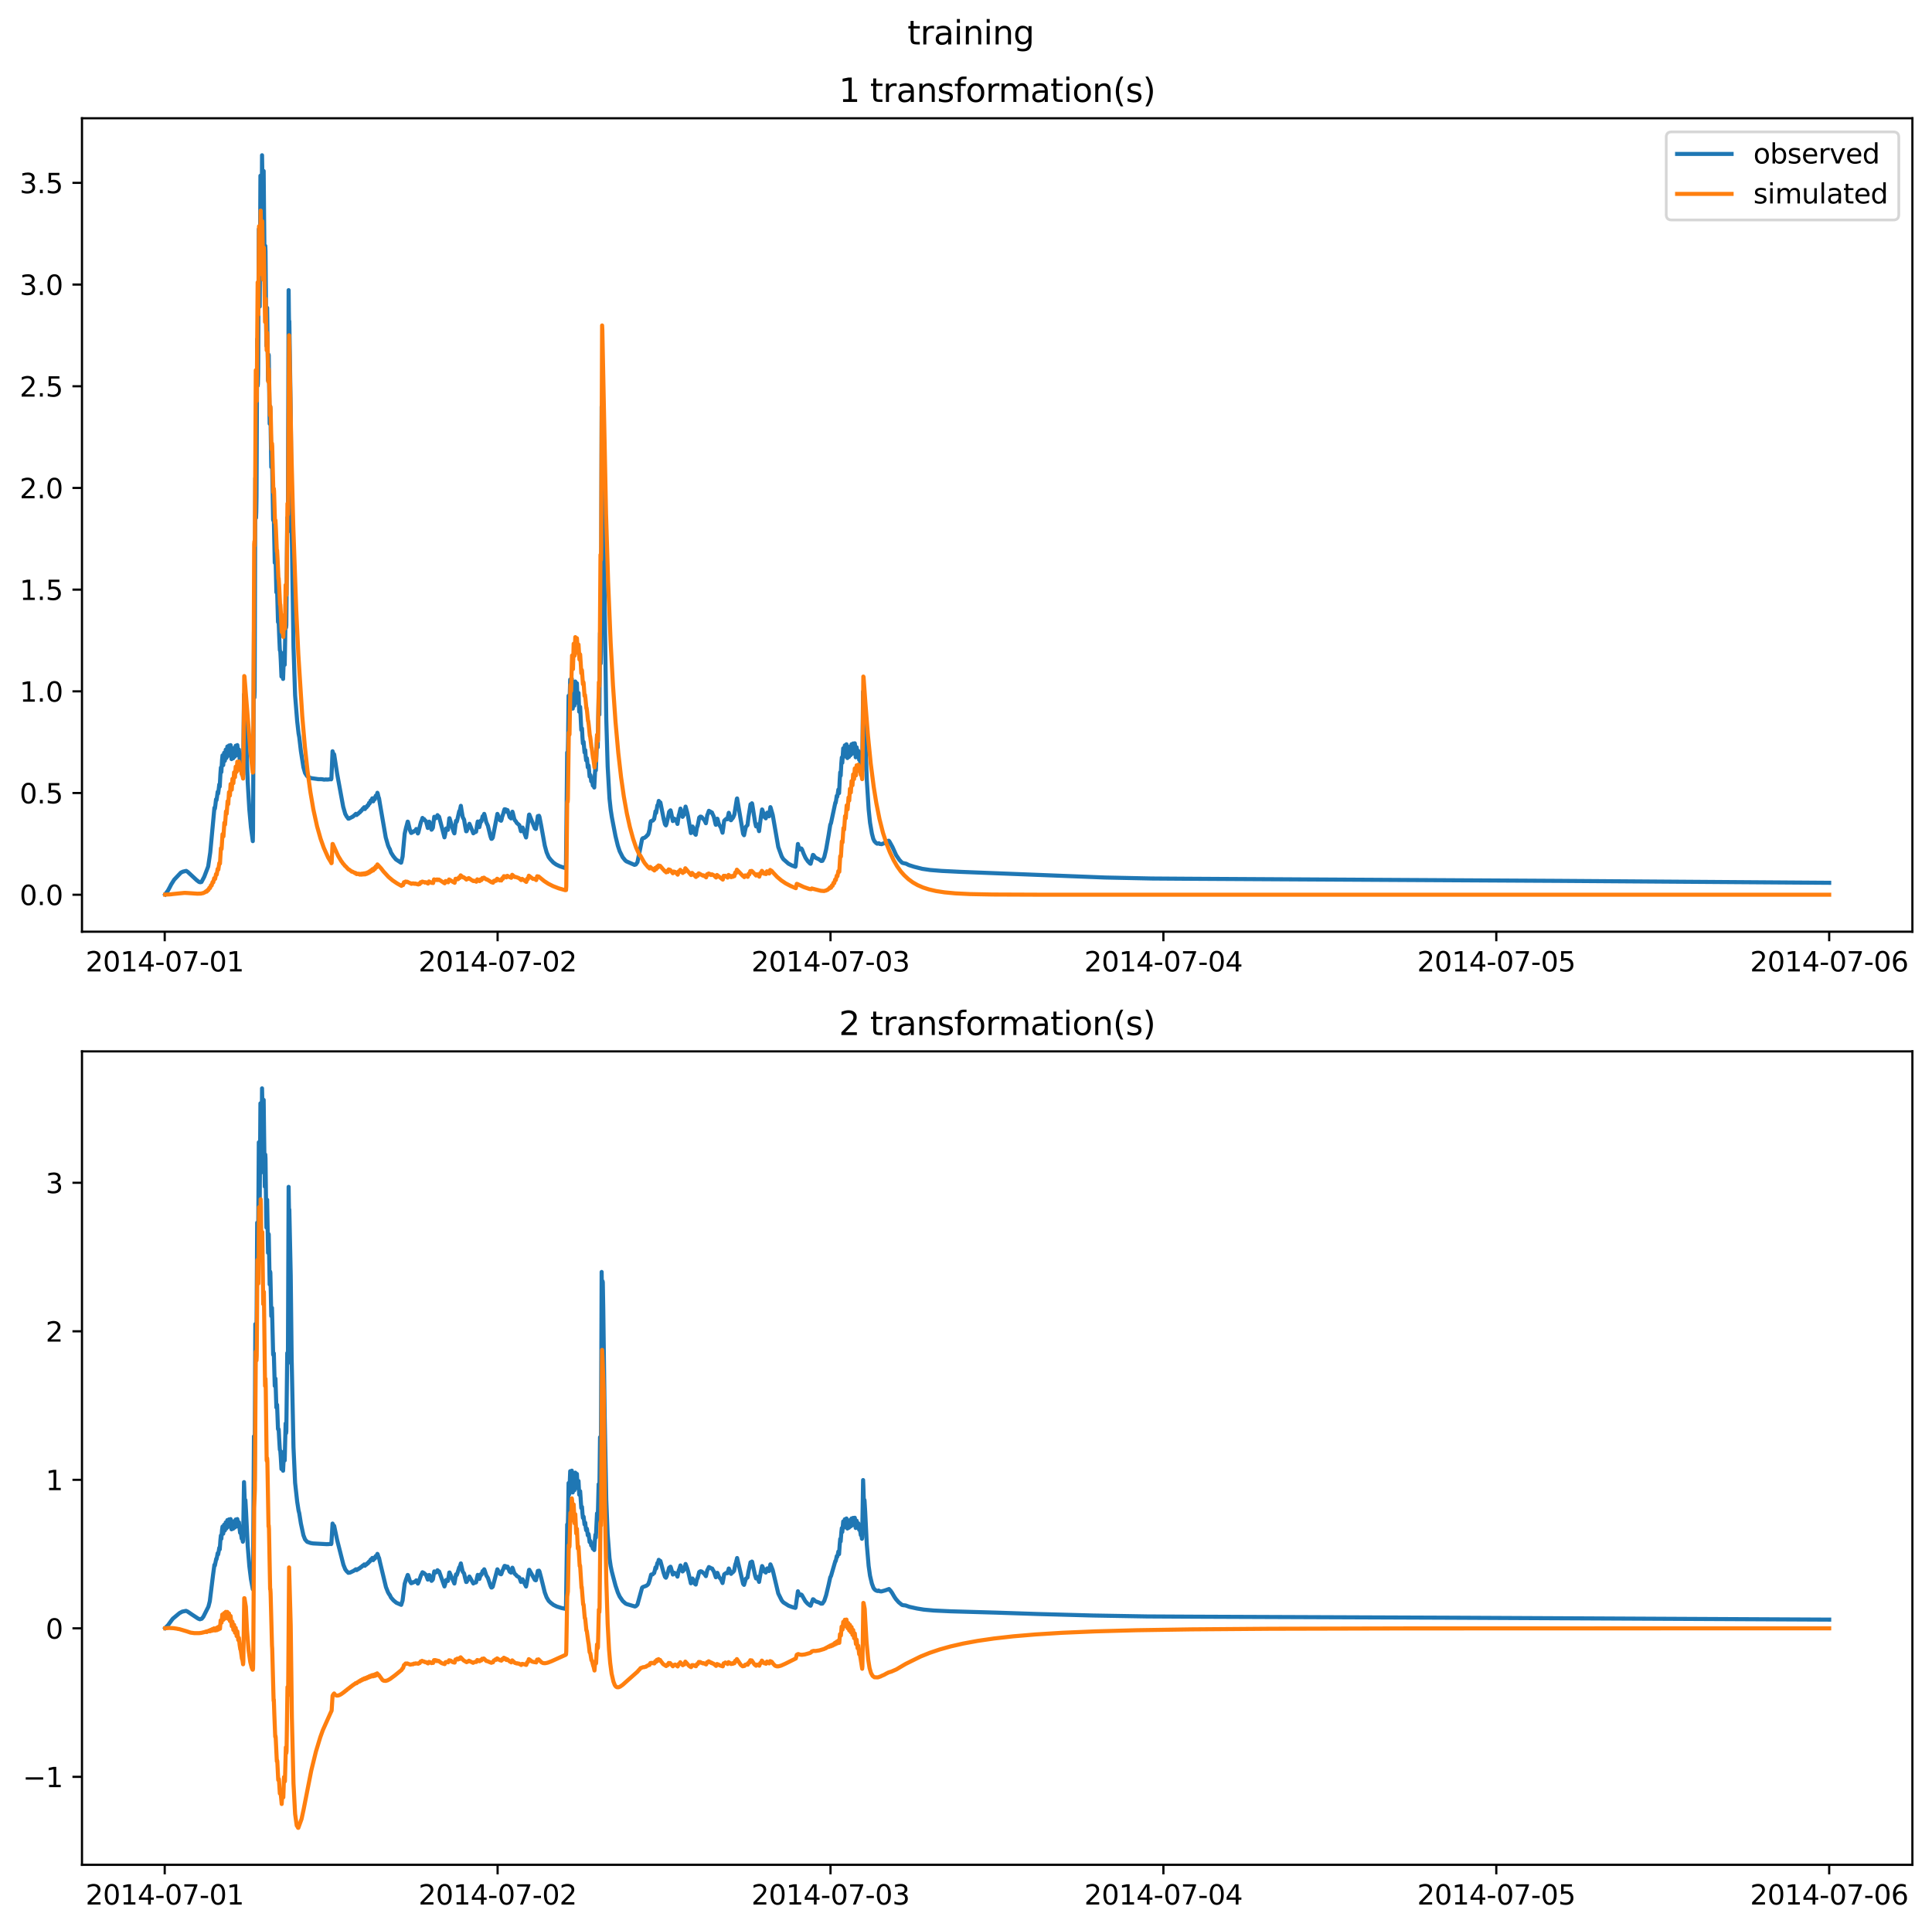 <?xml version="1.0" encoding="utf-8" standalone="no"?>
<!DOCTYPE svg PUBLIC "-//W3C//DTD SVG 1.1//EN"
  "http://www.w3.org/Graphics/SVG/1.1/DTD/svg11.dtd">
<svg xmlns:xlink="http://www.w3.org/1999/xlink" width="709.427pt" height="708.798pt" viewBox="0 0 709.427 708.798" xmlns="http://www.w3.org/2000/svg" version="1.1">
 <defs>
  <style type="text/css">*{stroke-linejoin: round; stroke-linecap: butt}</style>
 </defs>
 <g id="figure_1">
  <g id="patch_1">
   <path d="M 0 708.798 
L 709.427 708.798 
L 709.427 0 
L 0 0 
z
" style="fill: #ffffff"/>
  </g>
  <g id="axes_1">
   <g id="patch_2">
    <path d="M 30.103 342.2 
L 702.227 342.2 
L 702.227 43.44 
L 30.103 43.44 
z
" style="fill: #ffffff"/>
   </g>
   <g id="matplotlib.axis_1">
    <g id="xtick_1">
     <g id="line2d_1">
      <defs>
       <path id="mcb6a01990a" d="M 0 0 
L 0 3.5 
" style="stroke: #000000; stroke-width: 0.8"/>
      </defs>
      <g>
       <use xlink:href="#mcb6a01990a" x="60.484" y="342.2" style="stroke: #000000; stroke-width: 0.8"/>
      </g>
     </g>
     <g id="text_1">
      <!-- 2014-07-01 -->
      <g transform="translate(31.427 356.798) scale(0.1 -0.1)">
       <defs>
        <path id="DejaVuSans-32" d="M 1228 531 
L 3431 531 
L 3431 0 
L 469 0 
L 469 531 
Q 828 903 1448 1529 
Q 2069 2156 2228 2338 
Q 2531 2678 2651 2914 
Q 2772 3150 2772 3378 
Q 2772 3750 2511 3984 
Q 2250 4219 1831 4219 
Q 1534 4219 1204 4116 
Q 875 4013 500 3803 
L 500 4441 
Q 881 4594 1212 4672 
Q 1544 4750 1819 4750 
Q 2544 4750 2975 4387 
Q 3406 4025 3406 3419 
Q 3406 3131 3298 2873 
Q 3191 2616 2906 2266 
Q 2828 2175 2409 1742 
Q 1991 1309 1228 531 
z
" transform="scale(0.016)"/>
        <path id="DejaVuSans-30" d="M 2034 4250 
Q 1547 4250 1301 3770 
Q 1056 3291 1056 2328 
Q 1056 1369 1301 889 
Q 1547 409 2034 409 
Q 2525 409 2770 889 
Q 3016 1369 3016 2328 
Q 3016 3291 2770 3770 
Q 2525 4250 2034 4250 
z
M 2034 4750 
Q 2819 4750 3233 4129 
Q 3647 3509 3647 2328 
Q 3647 1150 3233 529 
Q 2819 -91 2034 -91 
Q 1250 -91 836 529 
Q 422 1150 422 2328 
Q 422 3509 836 4129 
Q 1250 4750 2034 4750 
z
" transform="scale(0.016)"/>
        <path id="DejaVuSans-31" d="M 794 531 
L 1825 531 
L 1825 4091 
L 703 3866 
L 703 4441 
L 1819 4666 
L 2450 4666 
L 2450 531 
L 3481 531 
L 3481 0 
L 794 0 
L 794 531 
z
" transform="scale(0.016)"/>
        <path id="DejaVuSans-34" d="M 2419 4116 
L 825 1625 
L 2419 1625 
L 2419 4116 
z
M 2253 4666 
L 3047 4666 
L 3047 1625 
L 3713 1625 
L 3713 1100 
L 3047 1100 
L 3047 0 
L 2419 0 
L 2419 1100 
L 313 1100 
L 313 1709 
L 2253 4666 
z
" transform="scale(0.016)"/>
        <path id="DejaVuSans-2d" d="M 313 2009 
L 1997 2009 
L 1997 1497 
L 313 1497 
L 313 2009 
z
" transform="scale(0.016)"/>
        <path id="DejaVuSans-37" d="M 525 4666 
L 3525 4666 
L 3525 4397 
L 1831 0 
L 1172 0 
L 2766 4134 
L 525 4134 
L 525 4666 
z
" transform="scale(0.016)"/>
       </defs>
       <use xlink:href="#DejaVuSans-32"/>
       <use xlink:href="#DejaVuSans-30" x="63.623"/>
       <use xlink:href="#DejaVuSans-31" x="127.246"/>
       <use xlink:href="#DejaVuSans-34" x="190.869"/>
       <use xlink:href="#DejaVuSans-2d" x="254.492"/>
       <use xlink:href="#DejaVuSans-30" x="290.576"/>
       <use xlink:href="#DejaVuSans-37" x="354.199"/>
       <use xlink:href="#DejaVuSans-2d" x="417.822"/>
       <use xlink:href="#DejaVuSans-30" x="453.906"/>
       <use xlink:href="#DejaVuSans-31" x="517.529"/>
      </g>
     </g>
    </g>
    <g id="xtick_2">
     <g id="line2d_2">
      <g>
       <use xlink:href="#mcb6a01990a" x="182.723" y="342.2" style="stroke: #000000; stroke-width: 0.8"/>
      </g>
     </g>
     <g id="text_2">
      <!-- 2014-07-02 -->
      <g transform="translate(153.665 356.798) scale(0.1 -0.1)">
       <use xlink:href="#DejaVuSans-32"/>
       <use xlink:href="#DejaVuSans-30" x="63.623"/>
       <use xlink:href="#DejaVuSans-31" x="127.246"/>
       <use xlink:href="#DejaVuSans-34" x="190.869"/>
       <use xlink:href="#DejaVuSans-2d" x="254.492"/>
       <use xlink:href="#DejaVuSans-30" x="290.576"/>
       <use xlink:href="#DejaVuSans-37" x="354.199"/>
       <use xlink:href="#DejaVuSans-2d" x="417.822"/>
       <use xlink:href="#DejaVuSans-30" x="453.906"/>
       <use xlink:href="#DejaVuSans-32" x="517.529"/>
      </g>
     </g>
    </g>
    <g id="xtick_3">
     <g id="line2d_3">
      <g>
       <use xlink:href="#mcb6a01990a" x="304.961" y="342.2" style="stroke: #000000; stroke-width: 0.8"/>
      </g>
     </g>
     <g id="text_3">
      <!-- 2014-07-03 -->
      <g transform="translate(275.903 356.798) scale(0.1 -0.1)">
       <defs>
        <path id="DejaVuSans-33" d="M 2597 2516 
Q 3050 2419 3304 2112 
Q 3559 1806 3559 1356 
Q 3559 666 3084 287 
Q 2609 -91 1734 -91 
Q 1441 -91 1130 -33 
Q 819 25 488 141 
L 488 750 
Q 750 597 1062 519 
Q 1375 441 1716 441 
Q 2309 441 2620 675 
Q 2931 909 2931 1356 
Q 2931 1769 2642 2001 
Q 2353 2234 1838 2234 
L 1294 2234 
L 1294 2753 
L 1863 2753 
Q 2328 2753 2575 2939 
Q 2822 3125 2822 3475 
Q 2822 3834 2567 4026 
Q 2313 4219 1838 4219 
Q 1578 4219 1281 4162 
Q 984 4106 628 3988 
L 628 4550 
Q 988 4650 1302 4700 
Q 1616 4750 1894 4750 
Q 2613 4750 3031 4423 
Q 3450 4097 3450 3541 
Q 3450 3153 3228 2886 
Q 3006 2619 2597 2516 
z
" transform="scale(0.016)"/>
       </defs>
       <use xlink:href="#DejaVuSans-32"/>
       <use xlink:href="#DejaVuSans-30" x="63.623"/>
       <use xlink:href="#DejaVuSans-31" x="127.246"/>
       <use xlink:href="#DejaVuSans-34" x="190.869"/>
       <use xlink:href="#DejaVuSans-2d" x="254.492"/>
       <use xlink:href="#DejaVuSans-30" x="290.576"/>
       <use xlink:href="#DejaVuSans-37" x="354.199"/>
       <use xlink:href="#DejaVuSans-2d" x="417.822"/>
       <use xlink:href="#DejaVuSans-30" x="453.906"/>
       <use xlink:href="#DejaVuSans-33" x="517.529"/>
      </g>
     </g>
    </g>
    <g id="xtick_4">
     <g id="line2d_4">
      <g>
       <use xlink:href="#mcb6a01990a" x="427.199" y="342.2" style="stroke: #000000; stroke-width: 0.8"/>
      </g>
     </g>
     <g id="text_4">
      <!-- 2014-07-04 -->
      <g transform="translate(398.141 356.798) scale(0.1 -0.1)">
       <use xlink:href="#DejaVuSans-32"/>
       <use xlink:href="#DejaVuSans-30" x="63.623"/>
       <use xlink:href="#DejaVuSans-31" x="127.246"/>
       <use xlink:href="#DejaVuSans-34" x="190.869"/>
       <use xlink:href="#DejaVuSans-2d" x="254.492"/>
       <use xlink:href="#DejaVuSans-30" x="290.576"/>
       <use xlink:href="#DejaVuSans-37" x="354.199"/>
       <use xlink:href="#DejaVuSans-2d" x="417.822"/>
       <use xlink:href="#DejaVuSans-30" x="453.906"/>
       <use xlink:href="#DejaVuSans-34" x="517.529"/>
      </g>
     </g>
    </g>
    <g id="xtick_5">
     <g id="line2d_5">
      <g>
       <use xlink:href="#mcb6a01990a" x="549.437" y="342.2" style="stroke: #000000; stroke-width: 0.8"/>
      </g>
     </g>
     <g id="text_5">
      <!-- 2014-07-05 -->
      <g transform="translate(520.38 356.798) scale(0.1 -0.1)">
       <defs>
        <path id="DejaVuSans-35" d="M 691 4666 
L 3169 4666 
L 3169 4134 
L 1269 4134 
L 1269 2991 
Q 1406 3038 1543 3061 
Q 1681 3084 1819 3084 
Q 2600 3084 3056 2656 
Q 3513 2228 3513 1497 
Q 3513 744 3044 326 
Q 2575 -91 1722 -91 
Q 1428 -91 1123 -41 
Q 819 9 494 109 
L 494 744 
Q 775 591 1075 516 
Q 1375 441 1709 441 
Q 2250 441 2565 725 
Q 2881 1009 2881 1497 
Q 2881 1984 2565 2268 
Q 2250 2553 1709 2553 
Q 1456 2553 1204 2497 
Q 953 2441 691 2322 
L 691 4666 
z
" transform="scale(0.016)"/>
       </defs>
       <use xlink:href="#DejaVuSans-32"/>
       <use xlink:href="#DejaVuSans-30" x="63.623"/>
       <use xlink:href="#DejaVuSans-31" x="127.246"/>
       <use xlink:href="#DejaVuSans-34" x="190.869"/>
       <use xlink:href="#DejaVuSans-2d" x="254.492"/>
       <use xlink:href="#DejaVuSans-30" x="290.576"/>
       <use xlink:href="#DejaVuSans-37" x="354.199"/>
       <use xlink:href="#DejaVuSans-2d" x="417.822"/>
       <use xlink:href="#DejaVuSans-30" x="453.906"/>
       <use xlink:href="#DejaVuSans-35" x="517.529"/>
      </g>
     </g>
    </g>
    <g id="xtick_6">
     <g id="line2d_6">
      <g>
       <use xlink:href="#mcb6a01990a" x="671.676" y="342.2" style="stroke: #000000; stroke-width: 0.8"/>
      </g>
     </g>
     <g id="text_6">
      <!-- 2014-07-06 -->
      <g transform="translate(642.618 356.798) scale(0.1 -0.1)">
       <defs>
        <path id="DejaVuSans-36" d="M 2113 2584 
Q 1688 2584 1439 2293 
Q 1191 2003 1191 1497 
Q 1191 994 1439 701 
Q 1688 409 2113 409 
Q 2538 409 2786 701 
Q 3034 994 3034 1497 
Q 3034 2003 2786 2293 
Q 2538 2584 2113 2584 
z
M 3366 4563 
L 3366 3988 
Q 3128 4100 2886 4159 
Q 2644 4219 2406 4219 
Q 1781 4219 1451 3797 
Q 1122 3375 1075 2522 
Q 1259 2794 1537 2939 
Q 1816 3084 2150 3084 
Q 2853 3084 3261 2657 
Q 3669 2231 3669 1497 
Q 3669 778 3244 343 
Q 2819 -91 2113 -91 
Q 1303 -91 875 529 
Q 447 1150 447 2328 
Q 447 3434 972 4092 
Q 1497 4750 2381 4750 
Q 2619 4750 2861 4703 
Q 3103 4656 3366 4563 
z
" transform="scale(0.016)"/>
       </defs>
       <use xlink:href="#DejaVuSans-32"/>
       <use xlink:href="#DejaVuSans-30" x="63.623"/>
       <use xlink:href="#DejaVuSans-31" x="127.246"/>
       <use xlink:href="#DejaVuSans-34" x="190.869"/>
       <use xlink:href="#DejaVuSans-2d" x="254.492"/>
       <use xlink:href="#DejaVuSans-30" x="290.576"/>
       <use xlink:href="#DejaVuSans-37" x="354.199"/>
       <use xlink:href="#DejaVuSans-2d" x="417.822"/>
       <use xlink:href="#DejaVuSans-30" x="453.906"/>
       <use xlink:href="#DejaVuSans-36" x="517.529"/>
      </g>
     </g>
    </g>
   </g>
   <g id="matplotlib.axis_2">
    <g id="ytick_1">
     <g id="line2d_7">
      <defs>
       <path id="m236a9749b9" d="M 0 0 
L -3.5 0 
" style="stroke: #000000; stroke-width: 0.8"/>
      </defs>
      <g>
       <use xlink:href="#m236a9749b9" x="30.103" y="328.62" style="stroke: #000000; stroke-width: 0.8"/>
      </g>
     </g>
     <g id="text_7">
      <!-- 0.0 -->
      <g transform="translate(7.2 332.419) scale(0.1 -0.1)">
       <defs>
        <path id="DejaVuSans-2e" d="M 684 794 
L 1344 794 
L 1344 0 
L 684 0 
L 684 794 
z
" transform="scale(0.016)"/>
       </defs>
       <use xlink:href="#DejaVuSans-30"/>
       <use xlink:href="#DejaVuSans-2e" x="63.623"/>
       <use xlink:href="#DejaVuSans-30" x="95.41"/>
      </g>
     </g>
    </g>
    <g id="ytick_2">
     <g id="line2d_8">
      <g>
       <use xlink:href="#m236a9749b9" x="30.103" y="291.269" style="stroke: #000000; stroke-width: 0.8"/>
      </g>
     </g>
     <g id="text_8">
      <!-- 0.5 -->
      <g transform="translate(7.2 295.068) scale(0.1 -0.1)">
       <use xlink:href="#DejaVuSans-30"/>
       <use xlink:href="#DejaVuSans-2e" x="63.623"/>
       <use xlink:href="#DejaVuSans-35" x="95.41"/>
      </g>
     </g>
    </g>
    <g id="ytick_3">
     <g id="line2d_9">
      <g>
       <use xlink:href="#m236a9749b9" x="30.103" y="253.918" style="stroke: #000000; stroke-width: 0.8"/>
      </g>
     </g>
     <g id="text_9">
      <!-- 1.0 -->
      <g transform="translate(7.2 257.717) scale(0.1 -0.1)">
       <use xlink:href="#DejaVuSans-31"/>
       <use xlink:href="#DejaVuSans-2e" x="63.623"/>
       <use xlink:href="#DejaVuSans-30" x="95.41"/>
      </g>
     </g>
    </g>
    <g id="ytick_4">
     <g id="line2d_10">
      <g>
       <use xlink:href="#m236a9749b9" x="30.103" y="216.567" style="stroke: #000000; stroke-width: 0.8"/>
      </g>
     </g>
     <g id="text_10">
      <!-- 1.5 -->
      <g transform="translate(7.2 220.366) scale(0.1 -0.1)">
       <use xlink:href="#DejaVuSans-31"/>
       <use xlink:href="#DejaVuSans-2e" x="63.623"/>
       <use xlink:href="#DejaVuSans-35" x="95.41"/>
      </g>
     </g>
    </g>
    <g id="ytick_5">
     <g id="line2d_11">
      <g>
       <use xlink:href="#m236a9749b9" x="30.103" y="179.216" style="stroke: #000000; stroke-width: 0.8"/>
      </g>
     </g>
     <g id="text_11">
      <!-- 2.0 -->
      <g transform="translate(7.2 183.015) scale(0.1 -0.1)">
       <use xlink:href="#DejaVuSans-32"/>
       <use xlink:href="#DejaVuSans-2e" x="63.623"/>
       <use xlink:href="#DejaVuSans-30" x="95.41"/>
      </g>
     </g>
    </g>
    <g id="ytick_6">
     <g id="line2d_12">
      <g>
       <use xlink:href="#m236a9749b9" x="30.103" y="141.865" style="stroke: #000000; stroke-width: 0.8"/>
      </g>
     </g>
     <g id="text_12">
      <!-- 2.5 -->
      <g transform="translate(7.2 145.664) scale(0.1 -0.1)">
       <use xlink:href="#DejaVuSans-32"/>
       <use xlink:href="#DejaVuSans-2e" x="63.623"/>
       <use xlink:href="#DejaVuSans-35" x="95.41"/>
      </g>
     </g>
    </g>
    <g id="ytick_7">
     <g id="line2d_13">
      <g>
       <use xlink:href="#m236a9749b9" x="30.103" y="104.514" style="stroke: #000000; stroke-width: 0.8"/>
      </g>
     </g>
     <g id="text_13">
      <!-- 3.0 -->
      <g transform="translate(7.2 108.313) scale(0.1 -0.1)">
       <use xlink:href="#DejaVuSans-33"/>
       <use xlink:href="#DejaVuSans-2e" x="63.623"/>
       <use xlink:href="#DejaVuSans-30" x="95.41"/>
      </g>
     </g>
    </g>
    <g id="ytick_8">
     <g id="line2d_14">
      <g>
       <use xlink:href="#m236a9749b9" x="30.103" y="67.163" style="stroke: #000000; stroke-width: 0.8"/>
      </g>
     </g>
     <g id="text_14">
      <!-- 3.5 -->
      <g transform="translate(7.2 70.962) scale(0.1 -0.1)">
       <use xlink:href="#DejaVuSans-33"/>
       <use xlink:href="#DejaVuSans-2e" x="63.623"/>
       <use xlink:href="#DejaVuSans-35" x="95.41"/>
      </g>
     </g>
    </g>
   </g>
   <g id="line2d_15">
    <path d="M 60.654 328.487 
L 61.673 327.095 
L 62.352 325.847 
L 62.861 324.84 
L 63.965 323.087 
L 66.427 320.496 
L 67.191 320.136 
L 68.379 319.869 
L 68.973 320.258 
L 70.077 321.283 
L 72.199 323.259 
L 73.048 323.898 
L 73.472 324.047 
L 73.982 323.945 
L 75 322.024 
L 76.443 318.246 
L 77.207 313.054 
L 78.735 296.683 
L 78.905 297.013 
L 79.075 295.832 
L 79.329 293.569 
L 79.414 293.586 
L 79.499 293.885 
L 79.669 292.836 
L 79.924 290.831 
L 80.093 291.469 
L 80.263 290.28 
L 80.518 288.106 
L 80.688 288.898 
L 80.942 284.134 
L 81.112 281.909 
L 81.282 283.579 
L 81.537 279.077 
L 81.706 277.443 
L 81.961 281.022 
L 82.301 276.492 
L 82.385 276.887 
L 82.555 279.429 
L 82.64 278.845 
L 82.895 275.328 
L 82.98 275.742 
L 83.149 278.382 
L 83.319 276.3 
L 83.489 274.188 
L 83.574 274.765 
L 83.744 277.615 
L 83.913 275.74 
L 84.083 273.82 
L 84.168 274.473 
L 84.338 277.363 
L 84.508 275.488 
L 84.677 273.677 
L 84.762 274.268 
L 85.017 278.811 
L 85.187 276.907 
L 85.357 275.208 
L 85.441 275.68 
L 85.611 278.502 
L 85.696 278.048 
L 85.951 274.74 
L 86.036 275.225 
L 86.205 277.902 
L 86.29 277.32 
L 86.545 273.892 
L 86.63 274.546 
L 86.8 277.383 
L 86.884 276.835 
L 87.139 273.663 
L 87.224 274.347 
L 87.394 277.341 
L 87.479 277.11 
L 87.733 275.288 
L 87.903 277.548 
L 88.158 280.551 
L 88.412 279.998 
L 88.582 281.854 
L 88.752 283.473 
L 89.007 283.661 
L 89.176 285.056 
L 89.261 284.404 
L 89.601 255.07 
L 89.686 257.817 
L 89.856 264.824 
L 89.94 264.738 
L 90.025 263.976 
L 90.11 264.12 
L 90.365 270.32 
L 90.959 287.183 
L 91.553 297.251 
L 92.148 303.864 
L 92.827 308.938 
L 92.912 304.817 
L 93.251 232.035 
L 93.336 244.624 
L 93.421 256.201 
L 93.506 253.844 
L 93.76 175.592 
L 93.845 179.074 
L 94.015 190.194 
L 94.1 188.081 
L 94.185 182.407 
L 94.439 124.576 
L 94.609 141.712 
L 94.694 141.02 
L 94.779 137.507 
L 95.034 84.152 
L 95.373 112.576 
L 95.628 64.54 
L 95.967 99.265 
L 96.222 57.02 
L 96.307 62.073 
L 96.562 94.672 
L 96.816 62.809 
L 96.986 81.539 
L 97.241 106.441 
L 97.411 90.302 
L 97.495 92.284 
L 97.75 121.09 
L 97.835 127.034 
L 98.09 113.059 
L 98.429 139.739 
L 98.599 130.213 
L 98.684 130.442 
L 99.023 155.636 
L 99.193 149.197 
L 99.278 149.804 
L 99.618 171.549 
L 99.703 170.442 
L 99.872 167.424 
L 100.297 190.907 
L 100.382 191.17 
L 100.467 190.148 
L 100.551 190.283 
L 100.891 206.693 
L 101.061 206.203 
L 101.146 202.997 
L 101.485 217.553 
L 101.57 217.372 
L 101.74 216.176 
L 101.91 222.298 
L 102.079 228.434 
L 102.164 228.613 
L 102.249 228.456 
L 102.334 228.533 
L 102.504 233.029 
L 102.758 238.795 
L 102.928 239.228 
L 103.098 242.505 
L 103.353 248.485 
L 103.522 246.361 
L 103.692 244.543 
L 103.947 249.361 
L 104.286 239.741 
L 104.541 244.17 
L 104.881 225.557 
L 105.05 230.481 
L 105.135 229.574 
L 105.475 190.143 
L 105.645 195.383 
L 105.73 191.026 
L 105.984 106.564 
L 106.069 114.759 
L 106.154 120.054 
L 106.239 117.968 
L 106.748 150.859 
L 107.088 192.633 
L 107.767 237.56 
L 108.361 255.409 
L 109.125 264.904 
L 109.634 269.393 
L 109.889 270.763 
L 110.483 275.859 
L 111.417 281.803 
L 112.011 283.887 
L 112.775 285.094 
L 113.964 285.704 
L 114.388 285.817 
L 116.51 286.118 
L 116.765 286.173 
L 117.614 286.182 
L 117.868 286.158 
L 118.123 286.206 
L 118.548 286.238 
L 118.802 286.321 
L 119.227 286.339 
L 119.566 286.28 
L 119.736 286.276 
L 119.991 286.32 
L 120.5 286.297 
L 121.519 286.149 
L 121.604 286.244 
L 121.688 285.942 
L 122.113 275.925 
L 122.198 276.175 
L 122.368 277.135 
L 122.452 277.193 
L 122.622 276.958 
L 122.707 277.121 
L 123.386 281.513 
L 123.811 284.271 
L 126.018 296.314 
L 126.782 298.955 
L 127.376 300.016 
L 127.715 300.373 
L 127.885 300.692 
L 128.055 300.702 
L 129.328 300.053 
L 129.498 299.906 
L 129.583 299.954 
L 130.687 298.908 
L 130.941 299.351 
L 131.111 299.177 
L 131.366 298.855 
L 131.535 298.888 
L 131.79 298.541 
L 131.96 298.363 
L 132.13 298.399 
L 132.384 297.977 
L 132.554 297.76 
L 132.639 297.865 
L 132.894 297.498 
L 133.148 297.093 
L 133.233 297.227 
L 133.318 297.163 
L 133.573 296.675 
L 133.742 296.477 
L 133.997 297.149 
L 134.167 296.847 
L 134.422 296.392 
L 134.506 296.583 
L 134.591 296.535 
L 134.846 295.944 
L 135.016 295.745 
L 135.101 295.948 
L 135.27 295.689 
L 135.525 294.899 
L 135.61 294.933 
L 135.695 295.147 
L 135.865 294.845 
L 136.119 294.015 
L 136.204 294.095 
L 136.289 294.363 
L 136.374 294.298 
L 136.714 293.217 
L 136.798 293.331 
L 137.053 294.314 
L 137.223 293.73 
L 137.393 293.074 
L 137.562 293.597 
L 137.647 293.532 
L 137.987 292.237 
L 138.072 292.389 
L 138.157 292.773 
L 138.242 292.7 
L 138.581 291.176 
L 138.666 291.35 
L 139.006 292.803 
L 139.175 293.179 
L 139.515 295.266 
L 141.637 307.55 
L 142.486 310.507 
L 142.91 311.515 
L 143.08 311.74 
L 143.589 313.148 
L 144.438 314.493 
L 145.372 315.637 
L 147.24 316.859 
L 147.325 316.815 
L 147.834 314.598 
L 148.089 311.709 
L 148.598 306.202 
L 149.107 303.977 
L 149.362 303.085 
L 149.701 301.772 
L 149.786 301.819 
L 150.041 302.83 
L 150.55 304.991 
L 150.975 305.939 
L 151.229 305.85 
L 151.399 305.428 
L 151.484 305.465 
L 151.654 305.58 
L 151.824 305.537 
L 152.163 305.183 
L 152.333 305.241 
L 152.503 305.078 
L 152.842 304.481 
L 153.012 304.835 
L 153.436 306.115 
L 153.606 305.785 
L 154.37 302.682 
L 154.625 301.779 
L 154.88 301.252 
L 155.134 300.416 
L 155.304 300.746 
L 155.559 300.941 
L 155.728 300.85 
L 155.898 301.145 
L 156.238 301.495 
L 156.323 301.502 
L 156.492 301.872 
L 157.087 304.106 
L 157.256 303.634 
L 157.596 301.782 
L 157.681 301.848 
L 158.445 304.741 
L 158.53 304.697 
L 158.954 304.012 
L 159.294 301.289 
L 159.463 299.988 
L 159.548 300.016 
L 159.888 300.584 
L 160.227 300.405 
L 160.652 299.384 
L 160.991 299.911 
L 161.161 299.894 
L 161.246 300.02 
L 163.199 307.547 
L 163.453 306.455 
L 163.793 304.35 
L 163.878 304.272 
L 164.387 304.806 
L 164.472 304.794 
L 164.726 302.875 
L 164.981 300.559 
L 165.066 300.513 
L 165.575 302.16 
L 166.085 303.948 
L 166.594 305.583 
L 166.849 306.078 
L 167.103 304.19 
L 167.443 301.481 
L 167.613 301.841 
L 167.698 301.848 
L 167.867 301.323 
L 168.631 297.946 
L 168.716 298.039 
L 168.886 297.541 
L 169.226 295.963 
L 169.48 297.599 
L 169.905 300.093 
L 170.244 300.748 
L 170.414 301.054 
L 170.754 303.113 
L 171.178 305.317 
L 171.348 305.291 
L 172.027 303.491 
L 172.366 302.559 
L 173.3 304.785 
L 173.809 306.066 
L 173.979 305.908 
L 174.234 305.643 
L 174.404 305.64 
L 174.658 305.585 
L 174.828 305.461 
L 175.168 303.121 
L 175.422 301.73 
L 175.677 302.75 
L 176.017 303.8 
L 176.271 302.704 
L 176.526 301.424 
L 176.696 301.791 
L 176.781 301.692 
L 176.95 301.057 
L 177.205 299.826 
L 177.375 299.829 
L 177.545 299.592 
L 177.799 298.923 
L 177.969 299.467 
L 178.563 301.998 
L 179.157 303.287 
L 180.091 307.177 
L 180.431 308.1 
L 180.6 308.088 
L 180.94 307.664 
L 182.638 298.929 
L 182.723 299.045 
L 183.147 300.449 
L 183.656 301.287 
L 183.826 301.196 
L 183.996 301.449 
L 184.166 301.034 
L 184.505 299.476 
L 184.59 299.515 
L 184.76 298.959 
L 185.015 297.967 
L 185.269 297.222 
L 185.524 297.285 
L 185.609 297.251 
L 185.694 297.363 
L 185.948 298.099 
L 186.118 297.828 
L 186.288 297.502 
L 186.373 297.574 
L 187.137 300.116 
L 187.391 300.33 
L 187.561 300.476 
L 187.646 300.591 
L 187.901 299.35 
L 188.155 298.123 
L 188.325 298.627 
L 188.835 300.759 
L 189.089 301.307 
L 189.429 301.665 
L 189.768 302.275 
L 190.532 302.911 
L 190.702 303.07 
L 191.042 304.353 
L 191.296 305.304 
L 191.466 305.042 
L 191.891 303.939 
L 192.145 304.684 
L 192.57 305.967 
L 193.164 307.594 
L 193.419 305.956 
L 194.267 299.235 
L 194.352 299.167 
L 196.39 304.244 
L 196.729 304.469 
L 196.814 304.383 
L 197.493 299.741 
L 197.748 299.737 
L 197.918 299.619 
L 198.087 300.022 
L 198.682 303.039 
L 200.04 310.564 
L 200.294 311.503 
L 200.719 313.048 
L 201.483 314.812 
L 202.162 315.702 
L 203.181 316.79 
L 204.199 317.509 
L 205.473 318.131 
L 207.085 318.682 
L 207.765 318.857 
L 207.849 316.435 
L 208.274 276.366 
L 208.359 277.338 
L 208.444 279.874 
L 208.613 270.681 
L 208.783 255.53 
L 209.038 261.242 
L 209.377 249.587 
L 209.632 258.707 
L 209.972 249.318 
L 210.311 260.265 
L 210.651 250.929 
L 210.905 259.176 
L 211.245 250.313 
L 211.5 257.04 
L 211.839 250.953 
L 212.094 258.163 
L 212.179 257.259 
L 212.433 254.501 
L 212.688 261.405 
L 212.773 261.099 
L 213.028 259.639 
L 213.452 268.098 
L 213.707 267.547 
L 213.876 270.77 
L 214.046 273.066 
L 214.301 272.482 
L 214.64 276.36 
L 214.895 275.492 
L 215.065 277.818 
L 215.235 279.266 
L 215.489 278.481 
L 215.574 278.996 
L 215.829 281.824 
L 216.084 281.117 
L 216.168 281.501 
L 216.508 285.223 
L 216.763 284.665 
L 216.848 284.905 
L 217.102 286.988 
L 217.357 286.647 
L 217.442 286.777 
L 217.696 288.537 
L 217.866 288.328 
L 217.951 288.172 
L 218.036 288.241 
L 218.206 289.241 
L 218.46 284.17 
L 218.63 281.515 
L 218.8 282.946 
L 219.224 270.778 
L 219.394 274.552 
L 219.479 274.457 
L 219.819 256.12 
L 220.073 262.491 
L 220.328 232.492 
L 220.413 232.529 
L 220.583 243.676 
L 220.667 239.345 
L 220.922 149.371 
L 221.007 158.473 
L 221.092 165.43 
L 221.262 154.023 
L 221.347 154.55 
L 221.516 167.801 
L 222.026 221.223 
L 222.62 263.958 
L 223.129 281.427 
L 223.808 293.293 
L 224.233 297.281 
L 224.657 300.06 
L 225.167 302.75 
L 226.015 307.127 
L 226.864 310.595 
L 227.543 312.639 
L 228.647 314.847 
L 229.581 316.005 
L 230.005 316.359 
L 232.976 317.655 
L 233.486 317.502 
L 234.08 316.646 
L 235.098 311.577 
L 235.777 308.176 
L 236.032 307.863 
L 236.457 307.785 
L 236.626 307.712 
L 237.305 307.224 
L 237.73 306.667 
L 237.815 306.726 
L 238.069 306.317 
L 238.494 304.685 
L 238.833 302.212 
L 239.003 301.613 
L 239.767 301.355 
L 240.107 300.78 
L 240.192 300.838 
L 240.446 299.487 
L 240.701 297.979 
L 240.871 298.615 
L 240.956 298.457 
L 241.125 297.41 
L 241.38 295.785 
L 241.465 295.962 
L 241.635 295.584 
L 241.889 294.168 
L 241.974 294.241 
L 242.229 295 
L 242.484 294.73 
L 242.653 295.504 
L 243.672 300.669 
L 244.181 302.726 
L 244.521 303.159 
L 244.776 302.478 
L 245.37 299.825 
L 245.709 298.16 
L 246.049 297.799 
L 246.219 297.629 
L 246.388 298.21 
L 247.068 301.566 
L 247.237 301.275 
L 247.492 300.642 
L 247.747 300.83 
L 248.171 300.941 
L 248.765 302.621 
L 249.02 300.949 
L 249.275 299.282 
L 249.36 299.185 
L 249.869 296.984 
L 249.954 297.155 
L 250.633 300.016 
L 250.803 299.816 
L 251.142 299.018 
L 251.227 299.11 
L 251.482 297.688 
L 251.736 296.253 
L 251.906 296.85 
L 252.331 298.388 
L 252.67 299.96 
L 253.689 305.974 
L 253.774 305.816 
L 253.943 305.171 
L 254.283 303.555 
L 254.368 303.675 
L 255.047 306.089 
L 255.471 306.597 
L 255.896 304.094 
L 256.066 303.424 
L 256.151 303.446 
L 256.405 302.183 
L 256.745 300.301 
L 257.169 299.931 
L 257.339 299.94 
L 257.594 300.018 
L 257.848 300.301 
L 258.103 300.718 
L 258.442 300.879 
L 258.952 301.846 
L 259.206 302.369 
L 259.461 300.948 
L 259.716 299.327 
L 259.886 299.032 
L 260.14 298.273 
L 260.31 297.793 
L 260.65 298.048 
L 260.819 298.054 
L 261.159 298.446 
L 261.414 298.393 
L 261.668 299.018 
L 262.008 299.725 
L 262.178 300.257 
L 262.772 302.75 
L 262.857 302.941 
L 263.111 301.954 
L 263.366 300.698 
L 263.451 300.742 
L 263.79 302.07 
L 264.13 303.001 
L 264.724 303.961 
L 265.318 305.841 
L 265.573 304.116 
L 265.913 301.487 
L 266.167 301.194 
L 266.677 300.748 
L 267.016 300.854 
L 267.101 300.911 
L 267.61 298.526 
L 267.695 298.685 
L 268.374 301.267 
L 268.459 301.236 
L 268.629 300.951 
L 268.884 300.493 
L 268.969 300.586 
L 269.223 300.195 
L 269.648 299.196 
L 270.581 293.363 
L 270.666 293.251 
L 270.921 294.783 
L 272.873 306.241 
L 273.213 306.762 
L 273.552 305.176 
L 273.892 303.661 
L 274.486 303.047 
L 274.826 300.151 
L 275.08 298.638 
L 275.59 295.417 
L 275.675 295.536 
L 275.844 295.472 
L 276.099 295.034 
L 276.184 295.149 
L 276.439 296.754 
L 277.288 302.154 
L 277.627 303.526 
L 277.712 303.523 
L 278.136 302.787 
L 278.391 303.935 
L 278.731 305.274 
L 278.985 303.188 
L 279.41 299.983 
L 279.834 297.303 
L 279.919 297.395 
L 280.683 300.078 
L 280.938 300.226 
L 281.023 300.235 
L 281.192 300.564 
L 281.447 299.6 
L 281.702 298.485 
L 281.871 298.831 
L 282.211 299.651 
L 282.381 299.816 
L 282.89 296.447 
L 282.975 296.647 
L 283.739 299.308 
L 285.776 311.074 
L 287.05 314.591 
L 287.644 315.554 
L 289.511 317.205 
L 290.785 317.871 
L 292.058 318.341 
L 292.143 318.155 
L 292.992 309.977 
L 293.246 310.975 
L 293.586 312.01 
L 293.756 311.954 
L 294.095 311.6 
L 294.265 311.65 
L 294.52 312.019 
L 295.114 313.604 
L 295.793 315.098 
L 296.642 316.33 
L 297.491 317.189 
L 297.661 317.241 
L 298.17 315.26 
L 298.509 313.999 
L 298.679 314.044 
L 299.443 315.02 
L 300.717 315.598 
L 301.565 316.235 
L 301.99 316.169 
L 302.669 314.802 
L 303.348 311.979 
L 304.282 306.624 
L 304.876 302.901 
L 305.131 302.357 
L 306.744 294.758 
L 306.828 294.895 
L 306.998 294.061 
L 307.253 292.297 
L 307.338 292.374 
L 307.423 292.665 
L 307.592 291.785 
L 307.847 290 
L 307.932 290.183 
L 308.102 291.305 
L 308.356 286.272 
L 308.526 283.646 
L 308.696 284.874 
L 308.951 280.131 
L 309.12 278.197 
L 309.29 280.153 
L 309.46 277.536 
L 309.63 274.84 
L 309.715 275.197 
L 309.884 277.936 
L 310.054 275.773 
L 310.224 273.765 
L 310.309 274.406 
L 310.479 277.147 
L 310.648 275.188 
L 310.818 273.362 
L 310.903 273.972 
L 311.158 278.415 
L 311.328 276.457 
L 311.497 274.645 
L 311.582 275.164 
L 311.752 277.98 
L 311.837 277.511 
L 312.091 274.194 
L 312.176 274.646 
L 312.346 277.362 
L 312.516 275.304 
L 312.686 273.351 
L 312.771 273.854 
L 312.94 276.815 
L 313.11 274.881 
L 313.28 273.066 
L 313.365 273.649 
L 313.535 276.656 
L 313.704 274.857 
L 313.874 273.006 
L 313.959 273.649 
L 314.214 278.149 
L 314.383 276.277 
L 314.553 274.483 
L 314.638 275.059 
L 314.808 277.889 
L 314.893 277.822 
L 315.147 275.771 
L 315.232 276.243 
L 315.487 279.076 
L 315.742 278.125 
L 315.911 280.129 
L 316.081 281.736 
L 316.336 281.851 
L 316.506 283.579 
L 316.591 282.936 
L 316.93 254.041 
L 317.015 256.845 
L 317.185 264.18 
L 317.27 264.573 
L 317.355 263.931 
L 317.439 264.121 
L 317.694 269.954 
L 318.288 286.439 
L 318.967 297.245 
L 319.477 302.184 
L 320.156 306.121 
L 320.665 308.086 
L 321.09 308.963 
L 321.684 309.595 
L 322.108 309.873 
L 322.702 309.711 
L 323.042 309.971 
L 323.466 310.007 
L 323.721 310.056 
L 325.079 309.499 
L 326.183 308.84 
L 326.353 308.786 
L 326.607 309.09 
L 327.711 311.085 
L 329.069 314.081 
L 330.257 315.831 
L 331.191 316.822 
L 331.531 316.963 
L 332.719 317.222 
L 333.738 317.735 
L 335.69 318.354 
L 338.661 319.11 
L 341.548 319.53 
L 345.792 319.876 
L 352.922 320.228 
L 405.723 322.297 
L 422.955 322.663 
L 436.452 322.756 
L 572.187 323.529 
L 671.676 324.235 
L 671.676 324.235 
" clip-path="url(#p607b2457fa)" style="fill: none; stroke: #1f77b4; stroke-width: 1.5; stroke-linecap: square"/>
   </g>
   <g id="line2d_16">
    <path d="M 60.654 328.58 
L 62.522 328.483 
L 62.946 328.446 
L 63.286 328.386 
L 67.53 327.961 
L 67.87 327.944 
L 68.973 328.001 
L 72.454 328.237 
L 73.812 328.2 
L 74.321 328.067 
L 74.746 328 
L 75 327.791 
L 75.34 327.695 
L 75.594 327.382 
L 75.934 327.467 
L 76.274 326.839 
L 76.443 326.894 
L 76.528 326.917 
L 76.868 326.083 
L 77.038 326.151 
L 77.122 326.177 
L 77.462 325.126 
L 77.632 325.212 
L 77.717 325.24 
L 78.056 323.953 
L 78.141 323.947 
L 78.311 324.093 
L 78.65 322.549 
L 78.82 322.61 
L 78.99 322.803 
L 79.329 321.026 
L 79.414 321.035 
L 79.584 321.232 
L 79.924 319.138 
L 80.009 319.158 
L 80.178 319.389 
L 80.518 317.003 
L 80.603 317.028 
L 80.688 317.256 
L 80.773 317.193 
L 81.112 311.549 
L 81.197 311.548 
L 81.367 311.81 
L 81.706 306.388 
L 81.876 306.716 
L 82.046 307.197 
L 82.385 302.173 
L 82.47 302.316 
L 82.64 302.856 
L 82.98 297.992 
L 83.234 298.874 
L 83.574 294.269 
L 83.829 295.335 
L 84.083 290.948 
L 84.168 290.968 
L 84.423 292.204 
L 84.677 287.983 
L 84.762 288.043 
L 85.102 290.043 
L 85.357 286.042 
L 85.441 286.156 
L 85.696 287.649 
L 85.951 283.67 
L 86.036 283.824 
L 86.29 285.443 
L 86.545 281.586 
L 86.63 281.78 
L 86.884 283.512 
L 87.139 279.764 
L 87.309 280.532 
L 87.479 281.894 
L 87.733 279.704 
L 87.903 280.686 
L 88.158 282.816 
L 88.328 281.909 
L 88.412 281.935 
L 88.667 283.726 
L 88.752 284.363 
L 88.837 284.35 
L 88.922 284.183 
L 89.092 284.92 
L 89.261 285.952 
L 89.346 284.62 
L 89.686 248.302 
L 89.771 248.452 
L 92.063 277.153 
L 92.827 283.764 
L 92.912 283.673 
L 92.996 279.026 
L 93.336 199.829 
L 93.421 198.848 
L 93.506 200.41 
L 93.591 197.428 
L 93.93 135.973 
L 94.1 142.298 
L 94.27 147.291 
L 94.609 103.697 
L 94.864 115.571 
L 95.119 83.085 
L 95.203 85.056 
L 95.458 100.731 
L 95.713 77.35 
L 95.883 86.496 
L 96.052 97.939 
L 96.307 81.273 
L 96.477 91.104 
L 96.647 102.716 
L 96.901 90.981 
L 97.156 107.178 
L 97.326 118.246 
L 97.58 109.77 
L 97.92 128.65 
L 98.005 126.277 
L 98.09 122.175 
L 98.175 122.565 
L 98.514 140.215 
L 98.599 138.645 
L 98.684 135.586 
L 98.769 136.311 
L 99.108 152.538 
L 99.193 151.567 
L 99.278 149.325 
L 99.363 150.252 
L 99.703 164.995 
L 99.787 164.472 
L 99.872 162.866 
L 99.957 163.915 
L 100.382 180.814 
L 100.467 180.621 
L 100.551 179.46 
L 100.636 180.455 
L 100.976 191.937 
L 101.061 191.886 
L 101.146 191.075 
L 101.315 194.329 
L 101.655 202.564 
L 101.74 202.078 
L 101.91 205.133 
L 102.249 212.658 
L 102.334 212.422 
L 102.504 215.266 
L 102.843 222.117 
L 102.928 222.068 
L 103.098 224.69 
L 103.438 232.126 
L 103.692 228.171 
L 103.947 232.748 
L 104.032 233.923 
L 104.286 225.967 
L 104.456 228.227 
L 104.626 230.862 
L 104.881 214.839 
L 104.966 215.08 
L 105.135 218.587 
L 105.22 218.312 
L 105.56 184.955 
L 105.73 188.943 
L 105.814 186.491 
L 106.154 123.151 
L 106.324 130.378 
L 107.003 166.026 
L 107.682 192.97 
L 108.786 224.161 
L 109.549 240.347 
L 110.993 263.03 
L 111.926 273.992 
L 112.945 283.371 
L 113.964 290.833 
L 115.067 297.296 
L 116.425 303.487 
L 117.699 307.993 
L 118.887 311.37 
L 120.5 314.969 
L 121.604 316.791 
L 121.688 317.041 
L 121.773 316.969 
L 122.113 309.974 
L 122.198 309.988 
L 124.15 314.339 
L 124.66 315.179 
L 124.999 315.729 
L 125.339 316.316 
L 125.593 316.611 
L 125.933 317.143 
L 126.187 317.389 
L 126.442 317.709 
L 126.697 318.057 
L 126.867 318.14 
L 127.97 319.325 
L 128.14 319.344 
L 128.649 319.733 
L 128.904 319.922 
L 129.159 320.148 
L 129.328 320.102 
L 129.838 320.374 
L 130.007 320.438 
L 130.347 320.693 
L 130.517 320.585 
L 130.771 320.803 
L 130.941 321.049 
L 131.281 320.878 
L 131.62 321.078 
L 131.79 320.901 
L 132.045 321.143 
L 132.13 321.243 
L 132.469 320.949 
L 132.724 321.246 
L 132.809 321.105 
L 132.978 320.858 
L 133.148 320.953 
L 133.318 321.189 
L 133.658 320.77 
L 133.997 321.167 
L 134.082 320.991 
L 134.252 320.669 
L 134.422 320.753 
L 134.591 320.993 
L 134.931 320.438 
L 135.186 320.742 
L 135.525 320.114 
L 135.78 320.427 
L 136.119 319.721 
L 136.289 319.943 
L 136.374 320.044 
L 136.714 319.252 
L 137.053 319.707 
L 137.393 318.846 
L 137.562 319.086 
L 137.647 319.191 
L 137.987 318.211 
L 138.157 318.466 
L 138.242 318.574 
L 138.581 317.49 
L 139.939 318.939 
L 140.788 320.048 
L 142.656 322.079 
L 144.184 323.375 
L 145.797 324.459 
L 147.409 325.369 
L 147.749 324.927 
L 147.919 325.037 
L 148.004 325.078 
L 148.343 324.018 
L 148.513 324.113 
L 148.598 324.171 
L 148.937 323.769 
L 149.362 323.95 
L 149.532 323.839 
L 149.956 324.068 
L 150.635 324.392 
L 150.89 324.475 
L 151.06 324.62 
L 151.399 324.453 
L 151.739 324.558 
L 151.908 324.446 
L 152.248 324.622 
L 152.418 324.622 
L 152.588 324.511 
L 153.012 324.703 
L 153.606 324.852 
L 153.776 324.547 
L 153.946 324.555 
L 154.116 324.702 
L 154.455 324.024 
L 154.625 324.132 
L 154.71 324.193 
L 155.049 323.8 
L 155.559 323.938 
L 155.813 323.998 
L 155.983 324.152 
L 156.323 324.011 
L 157.171 324.523 
L 157.511 323.737 
L 157.935 323.971 
L 158.53 324.262 
L 158.699 324.121 
L 158.954 324.283 
L 159.039 324.327 
L 159.379 322.986 
L 159.548 323.083 
L 159.718 323.122 
L 159.888 323.083 
L 160.312 323.23 
L 160.482 323.002 
L 160.737 323.158 
L 160.822 323.234 
L 161.161 323.043 
L 163.283 324.425 
L 163.623 323.581 
L 164.387 323.876 
L 164.557 324.056 
L 164.896 323.015 
L 165.321 323.244 
L 166.17 323.812 
L 166.424 323.97 
L 166.764 324.074 
L 166.934 324.244 
L 167.273 322.762 
L 167.528 322.936 
L 167.613 323.015 
L 167.952 322.682 
L 168.207 322.916 
L 168.546 322.239 
L 168.716 322.403 
L 168.801 322.473 
L 169.141 321.506 
L 169.48 321.789 
L 170.074 322.27 
L 170.244 322.188 
L 170.584 322.444 
L 171.263 323.056 
L 171.602 322.714 
L 171.942 322.791 
L 172.112 322.517 
L 172.366 322.657 
L 173.13 323.21 
L 173.809 323.602 
L 173.979 323.462 
L 174.234 323.614 
L 174.404 323.649 
L 174.573 323.591 
L 174.913 323.843 
L 175.253 322.968 
L 175.677 323.246 
L 176.101 323.619 
L 176.441 322.97 
L 176.781 323.251 
L 177.12 322.487 
L 177.29 322.628 
L 177.375 322.707 
L 177.714 322.351 
L 178.393 322.877 
L 178.648 323.032 
L 178.818 322.98 
L 179.497 323.406 
L 180.516 324.052 
L 180.685 323.979 
L 181.025 324.21 
L 181.364 323.506 
L 181.534 323.627 
L 181.619 323.693 
L 181.959 323.266 
L 182.213 323.476 
L 182.553 322.749 
L 183.317 323.192 
L 183.487 323.374 
L 183.826 323.173 
L 184.081 323.396 
L 184.42 322.536 
L 184.59 322.685 
L 184.675 322.75 
L 185.015 321.802 
L 185.184 321.948 
L 185.354 321.966 
L 185.524 321.859 
L 185.779 322.034 
L 185.948 322.256 
L 186.288 321.671 
L 187.222 322.207 
L 187.391 322.102 
L 187.646 322.334 
L 187.731 322.406 
L 188.071 321.3 
L 188.41 321.58 
L 188.919 322.063 
L 189.089 322.124 
L 189.259 322.065 
L 189.768 322.244 
L 189.938 322.279 
L 190.363 322.453 
L 190.617 322.569 
L 191.381 323.247 
L 191.721 322.793 
L 192.57 323.385 
L 193.249 323.922 
L 193.588 322.73 
L 193.673 322.74 
L 193.843 322.919 
L 194.183 321.636 
L 194.437 321.83 
L 195.71 322.803 
L 196.05 322.767 
L 196.474 322.948 
L 196.729 323.049 
L 196.899 323.241 
L 197.238 321.834 
L 197.408 321.96 
L 197.578 321.989 
L 197.748 321.909 
L 198.172 322.252 
L 199.785 323.575 
L 201.313 324.567 
L 203.096 325.476 
L 205.133 326.264 
L 207.51 326.936 
L 207.849 326.911 
L 207.934 325.549 
L 208.274 294.849 
L 208.359 294.233 
L 208.444 294.536 
L 208.529 293.504 
L 208.868 269.053 
L 208.953 269.113 
L 209.038 269.962 
L 209.123 269.698 
L 209.462 251.546 
L 209.717 253.792 
L 210.057 240.741 
L 210.396 245.75 
L 210.651 236.433 
L 210.736 236.86 
L 210.99 240.836 
L 211.245 234.005 
L 211.415 236.091 
L 211.584 239.096 
L 211.839 234.399 
L 212.009 236.727 
L 212.179 239.821 
L 212.433 236.738 
L 212.688 240.886 
L 212.773 242.226 
L 212.943 240.241 
L 213.028 240.352 
L 213.282 244.292 
L 213.452 247.261 
L 213.622 246.029 
L 213.707 246.277 
L 214.046 251.289 
L 214.131 251.089 
L 214.216 250.509 
L 214.301 250.858 
L 214.64 255.6 
L 214.725 255.575 
L 214.81 255.236 
L 214.98 256.595 
L 215.32 260.197 
L 215.404 260.038 
L 215.574 261.389 
L 215.914 264.811 
L 215.999 264.785 
L 216.168 266.095 
L 216.593 270.31 
L 216.678 270.376 
L 216.848 271.603 
L 217.187 274.532 
L 217.272 274.656 
L 217.527 276.586 
L 217.781 278.543 
L 217.866 278.719 
L 218.121 280.498 
L 218.291 281.847 
L 218.545 277.596 
L 218.63 277.809 
L 218.885 279.411 
L 219.224 269.877 
L 219.479 272.176 
L 219.564 271.915 
L 219.903 250.561 
L 219.988 250.985 
L 220.073 251.998 
L 220.158 250.146 
L 220.498 203.77 
L 220.583 204.259 
L 220.667 205.668 
L 220.752 200.55 
L 221.092 119.533 
L 221.177 121.011 
L 222.535 188.714 
L 223.299 213.584 
L 224.233 236.093 
L 225.082 251.669 
L 226.015 265.125 
L 227.034 276.513 
L 228.053 285.436 
L 229.071 292.552 
L 230.175 298.736 
L 231.278 303.714 
L 232.467 308.044 
L 233.57 311.31 
L 234.844 314.095 
L 235.098 314.17 
L 236.457 316.591 
L 236.796 317.095 
L 237.985 318.515 
L 238.154 318.488 
L 238.494 318.975 
L 238.579 318.772 
L 238.749 318.406 
L 238.918 318.534 
L 239.173 318.834 
L 239.343 318.898 
L 239.767 319.336 
L 239.937 319.27 
L 240.277 319.711 
L 240.616 318.761 
L 240.956 319.233 
L 241.295 318.269 
L 241.465 318.516 
L 241.55 318.633 
L 241.804 317.866 
L 241.889 317.895 
L 242.144 318.285 
L 242.229 318.184 
L 242.399 318.023 
L 242.653 318.346 
L 242.908 318.59 
L 243.248 319.027 
L 243.672 319.493 
L 244.096 319.972 
L 244.266 319.976 
L 244.606 320.4 
L 244.691 320.224 
L 244.86 319.904 
L 245.03 320.003 
L 245.2 320.262 
L 245.54 319.317 
L 245.879 319.579 
L 246.049 319.487 
L 246.388 319.867 
L 247.068 320.738 
L 247.407 320.102 
L 247.747 320.341 
L 247.916 320.234 
L 248.256 320.586 
L 248.85 321.254 
L 249.19 320.046 
L 249.36 320.241 
L 249.444 320.333 
L 249.784 319.472 
L 250.208 319.967 
L 250.718 320.627 
L 251.057 319.93 
L 251.227 320.154 
L 251.312 320.238 
L 251.651 318.899 
L 251.991 319.282 
L 252.585 319.999 
L 253.774 321.388 
L 254.113 320.6 
L 254.538 321.022 
L 255.556 322.095 
L 255.896 321.284 
L 256.235 321.638 
L 256.575 320.757 
L 258.103 321.607 
L 258.273 321.494 
L 258.527 321.714 
L 258.697 321.806 
L 258.867 321.816 
L 259.206 322.16 
L 259.291 322.239 
L 259.631 321.113 
L 259.801 321.28 
L 259.886 321.367 
L 260.225 320.816 
L 260.65 321.015 
L 260.904 321.159 
L 261.074 321.393 
L 261.414 321.127 
L 261.838 321.335 
L 262.093 321.482 
L 262.942 322.295 
L 263.281 321.367 
L 263.706 321.71 
L 265.403 323.06 
L 265.743 321.67 
L 265.913 321.803 
L 265.997 321.889 
L 266.252 321.663 
L 266.507 321.87 
L 266.677 321.971 
L 266.931 322.065 
L 267.186 322.342 
L 267.525 321.343 
L 268.035 321.72 
L 268.459 322.17 
L 268.544 322.025 
L 268.714 321.754 
L 268.884 321.826 
L 269.053 322.039 
L 269.393 321.549 
L 269.563 321.742 
L 269.648 321.81 
L 269.987 320.459 
L 270.072 320.49 
L 270.242 320.721 
L 270.581 319.418 
L 270.921 319.788 
L 272.788 321.73 
L 273.043 321.867 
L 273.298 322.156 
L 273.637 321.51 
L 274.062 321.639 
L 274.232 321.685 
L 274.571 322.052 
L 274.911 320.905 
L 275.08 321.087 
L 275.165 321.16 
L 275.505 319.925 
L 275.675 320.112 
L 275.76 320.218 
L 276.014 319.877 
L 276.269 320.108 
L 277.203 321.09 
L 277.627 321.577 
L 277.967 321.098 
L 278.646 321.751 
L 278.816 321.985 
L 279.155 320.66 
L 279.24 320.69 
L 279.41 320.918 
L 279.749 319.848 
L 280.089 320.206 
L 280.683 320.932 
L 280.768 320.841 
L 280.938 320.674 
L 281.192 320.941 
L 281.277 321.029 
L 281.617 320.009 
L 282.296 320.572 
L 282.466 320.828 
L 282.805 319.517 
L 282.975 319.699 
L 283.145 319.809 
L 283.315 319.829 
L 283.909 320.517 
L 285.352 322.056 
L 286.88 323.358 
L 288.493 324.445 
L 290.275 325.382 
L 292.228 326.22 
L 292.567 324.627 
L 292.822 324.69 
L 295.114 325.78 
L 297.236 326.516 
L 297.83 326.582 
L 298.085 326.315 
L 298.764 326.498 
L 301.396 327.169 
L 302.584 327.256 
L 302.754 327.223 
L 303.009 327.107 
L 303.348 327.082 
L 303.603 326.874 
L 303.942 326.802 
L 304.197 326.486 
L 304.536 326.362 
L 304.706 325.957 
L 304.961 325.941 
L 305.131 326.064 
L 305.47 325.213 
L 305.64 325.301 
L 305.725 325.334 
L 306.064 324.243 
L 306.149 324.24 
L 306.319 324.384 
L 306.659 323.05 
L 306.744 323.052 
L 306.913 323.218 
L 307.253 321.625 
L 307.338 321.633 
L 307.508 321.824 
L 307.847 319.95 
L 308.017 320.049 
L 308.102 320.252 
L 308.187 320.181 
L 308.526 314.454 
L 308.611 314.413 
L 308.696 314.654 
L 308.781 314.595 
L 309.12 309.023 
L 309.205 309.059 
L 309.375 309.393 
L 309.715 304.124 
L 309.8 304.235 
L 309.969 304.714 
L 310.309 299.733 
L 310.394 299.914 
L 310.564 300.53 
L 310.903 295.805 
L 311.243 297.278 
L 311.582 292.89 
L 311.837 294.028 
L 312.091 289.709 
L 312.176 289.751 
L 312.431 291.051 
L 312.686 286.888 
L 312.771 286.982 
L 313.025 288.428 
L 313.28 284.406 
L 313.365 284.547 
L 313.619 286.125 
L 313.874 282.234 
L 313.959 282.401 
L 314.299 284.807 
L 314.553 281.095 
L 314.638 281.3 
L 314.893 283.13 
L 315.147 280.868 
L 315.317 281.782 
L 315.487 283.166 
L 315.742 282.196 
L 315.996 283.969 
L 316.081 284.602 
L 316.166 284.584 
L 316.251 284.412 
L 316.421 285.141 
L 316.591 286.164 
L 316.675 284.829 
L 317.015 248.488 
L 317.1 248.65 
L 317.779 258.284 
L 318.713 270.189 
L 319.731 280.455 
L 320.835 289.047 
L 321.769 294.883 
L 322.957 300.854 
L 324.23 305.889 
L 325.589 310.053 
L 326.777 313.036 
L 328.135 315.937 
L 329.409 318.142 
L 330.767 320.051 
L 332.04 321.484 
L 333.568 322.904 
L 335.181 324.088 
L 336.964 325.107 
L 338.916 325.957 
L 341.123 326.67 
L 343.67 327.257 
L 346.811 327.742 
L 350.8 328.117 
L 356.148 328.381 
L 364.467 328.545 
L 381.699 328.613 
L 506.654 328.62 
L 671.676 328.62 
L 671.676 328.62 
" clip-path="url(#p607b2457fa)" style="fill: none; stroke: #ff7f0e; stroke-width: 1.5; stroke-linecap: square"/>
   </g>
   <g id="patch_3">
    <path d="M 30.103 342.2 
L 30.103 43.44 
" style="fill: none; stroke: #000000; stroke-width: 0.8; stroke-linejoin: miter; stroke-linecap: square"/>
   </g>
   <g id="patch_4">
    <path d="M 702.227 342.2 
L 702.227 43.44 
" style="fill: none; stroke: #000000; stroke-width: 0.8; stroke-linejoin: miter; stroke-linecap: square"/>
   </g>
   <g id="patch_5">
    <path d="M 30.103 342.2 
L 702.227 342.2 
" style="fill: none; stroke: #000000; stroke-width: 0.8; stroke-linejoin: miter; stroke-linecap: square"/>
   </g>
   <g id="patch_6">
    <path d="M 30.103 43.44 
L 702.227 43.44 
" style="fill: none; stroke: #000000; stroke-width: 0.8; stroke-linejoin: miter; stroke-linecap: square"/>
   </g>
   <g id="text_15">
    <!-- 1 transformation(s) -->
    <g transform="translate(308.05 37.44) scale(0.12 -0.12)">
     <defs>
      <path id="DejaVuSans-20" transform="scale(0.016)"/>
      <path id="DejaVuSans-74" d="M 1172 4494 
L 1172 3500 
L 2356 3500 
L 2356 3053 
L 1172 3053 
L 1172 1153 
Q 1172 725 1289 603 
Q 1406 481 1766 481 
L 2356 481 
L 2356 0 
L 1766 0 
Q 1100 0 847 248 
Q 594 497 594 1153 
L 594 3053 
L 172 3053 
L 172 3500 
L 594 3500 
L 594 4494 
L 1172 4494 
z
" transform="scale(0.016)"/>
      <path id="DejaVuSans-72" d="M 2631 2963 
Q 2534 3019 2420 3045 
Q 2306 3072 2169 3072 
Q 1681 3072 1420 2755 
Q 1159 2438 1159 1844 
L 1159 0 
L 581 0 
L 581 3500 
L 1159 3500 
L 1159 2956 
Q 1341 3275 1631 3429 
Q 1922 3584 2338 3584 
Q 2397 3584 2469 3576 
Q 2541 3569 2628 3553 
L 2631 2963 
z
" transform="scale(0.016)"/>
      <path id="DejaVuSans-61" d="M 2194 1759 
Q 1497 1759 1228 1600 
Q 959 1441 959 1056 
Q 959 750 1161 570 
Q 1363 391 1709 391 
Q 2188 391 2477 730 
Q 2766 1069 2766 1631 
L 2766 1759 
L 2194 1759 
z
M 3341 1997 
L 3341 0 
L 2766 0 
L 2766 531 
Q 2569 213 2275 61 
Q 1981 -91 1556 -91 
Q 1019 -91 701 211 
Q 384 513 384 1019 
Q 384 1609 779 1909 
Q 1175 2209 1959 2209 
L 2766 2209 
L 2766 2266 
Q 2766 2663 2505 2880 
Q 2244 3097 1772 3097 
Q 1472 3097 1187 3025 
Q 903 2953 641 2809 
L 641 3341 
Q 956 3463 1253 3523 
Q 1550 3584 1831 3584 
Q 2591 3584 2966 3190 
Q 3341 2797 3341 1997 
z
" transform="scale(0.016)"/>
      <path id="DejaVuSans-6e" d="M 3513 2113 
L 3513 0 
L 2938 0 
L 2938 2094 
Q 2938 2591 2744 2837 
Q 2550 3084 2163 3084 
Q 1697 3084 1428 2787 
Q 1159 2491 1159 1978 
L 1159 0 
L 581 0 
L 581 3500 
L 1159 3500 
L 1159 2956 
Q 1366 3272 1645 3428 
Q 1925 3584 2291 3584 
Q 2894 3584 3203 3211 
Q 3513 2838 3513 2113 
z
" transform="scale(0.016)"/>
      <path id="DejaVuSans-73" d="M 2834 3397 
L 2834 2853 
Q 2591 2978 2328 3040 
Q 2066 3103 1784 3103 
Q 1356 3103 1142 2972 
Q 928 2841 928 2578 
Q 928 2378 1081 2264 
Q 1234 2150 1697 2047 
L 1894 2003 
Q 2506 1872 2764 1633 
Q 3022 1394 3022 966 
Q 3022 478 2636 193 
Q 2250 -91 1575 -91 
Q 1294 -91 989 -36 
Q 684 19 347 128 
L 347 722 
Q 666 556 975 473 
Q 1284 391 1588 391 
Q 1994 391 2212 530 
Q 2431 669 2431 922 
Q 2431 1156 2273 1281 
Q 2116 1406 1581 1522 
L 1381 1569 
Q 847 1681 609 1914 
Q 372 2147 372 2553 
Q 372 3047 722 3315 
Q 1072 3584 1716 3584 
Q 2034 3584 2315 3537 
Q 2597 3491 2834 3397 
z
" transform="scale(0.016)"/>
      <path id="DejaVuSans-66" d="M 2375 4863 
L 2375 4384 
L 1825 4384 
Q 1516 4384 1395 4259 
Q 1275 4134 1275 3809 
L 1275 3500 
L 2222 3500 
L 2222 3053 
L 1275 3053 
L 1275 0 
L 697 0 
L 697 3053 
L 147 3053 
L 147 3500 
L 697 3500 
L 697 3744 
Q 697 4328 969 4595 
Q 1241 4863 1831 4863 
L 2375 4863 
z
" transform="scale(0.016)"/>
      <path id="DejaVuSans-6f" d="M 1959 3097 
Q 1497 3097 1228 2736 
Q 959 2375 959 1747 
Q 959 1119 1226 758 
Q 1494 397 1959 397 
Q 2419 397 2687 759 
Q 2956 1122 2956 1747 
Q 2956 2369 2687 2733 
Q 2419 3097 1959 3097 
z
M 1959 3584 
Q 2709 3584 3137 3096 
Q 3566 2609 3566 1747 
Q 3566 888 3137 398 
Q 2709 -91 1959 -91 
Q 1206 -91 779 398 
Q 353 888 353 1747 
Q 353 2609 779 3096 
Q 1206 3584 1959 3584 
z
" transform="scale(0.016)"/>
      <path id="DejaVuSans-6d" d="M 3328 2828 
Q 3544 3216 3844 3400 
Q 4144 3584 4550 3584 
Q 5097 3584 5394 3201 
Q 5691 2819 5691 2113 
L 5691 0 
L 5113 0 
L 5113 2094 
Q 5113 2597 4934 2840 
Q 4756 3084 4391 3084 
Q 3944 3084 3684 2787 
Q 3425 2491 3425 1978 
L 3425 0 
L 2847 0 
L 2847 2094 
Q 2847 2600 2669 2842 
Q 2491 3084 2119 3084 
Q 1678 3084 1418 2786 
Q 1159 2488 1159 1978 
L 1159 0 
L 581 0 
L 581 3500 
L 1159 3500 
L 1159 2956 
Q 1356 3278 1631 3431 
Q 1906 3584 2284 3584 
Q 2666 3584 2933 3390 
Q 3200 3197 3328 2828 
z
" transform="scale(0.016)"/>
      <path id="DejaVuSans-69" d="M 603 3500 
L 1178 3500 
L 1178 0 
L 603 0 
L 603 3500 
z
M 603 4863 
L 1178 4863 
L 1178 4134 
L 603 4134 
L 603 4863 
z
" transform="scale(0.016)"/>
      <path id="DejaVuSans-28" d="M 1984 4856 
Q 1566 4138 1362 3434 
Q 1159 2731 1159 2009 
Q 1159 1288 1364 580 
Q 1569 -128 1984 -844 
L 1484 -844 
Q 1016 -109 783 600 
Q 550 1309 550 2009 
Q 550 2706 781 3412 
Q 1013 4119 1484 4856 
L 1984 4856 
z
" transform="scale(0.016)"/>
      <path id="DejaVuSans-29" d="M 513 4856 
L 1013 4856 
Q 1481 4119 1714 3412 
Q 1947 2706 1947 2009 
Q 1947 1309 1714 600 
Q 1481 -109 1013 -844 
L 513 -844 
Q 928 -128 1133 580 
Q 1338 1288 1338 2009 
Q 1338 2731 1133 3434 
Q 928 4138 513 4856 
z
" transform="scale(0.016)"/>
     </defs>
     <use xlink:href="#DejaVuSans-31"/>
     <use xlink:href="#DejaVuSans-20" x="63.623"/>
     <use xlink:href="#DejaVuSans-74" x="95.41"/>
     <use xlink:href="#DejaVuSans-72" x="134.619"/>
     <use xlink:href="#DejaVuSans-61" x="175.732"/>
     <use xlink:href="#DejaVuSans-6e" x="237.012"/>
     <use xlink:href="#DejaVuSans-73" x="300.391"/>
     <use xlink:href="#DejaVuSans-66" x="352.49"/>
     <use xlink:href="#DejaVuSans-6f" x="387.695"/>
     <use xlink:href="#DejaVuSans-72" x="448.877"/>
     <use xlink:href="#DejaVuSans-6d" x="488.24"/>
     <use xlink:href="#DejaVuSans-61" x="585.652"/>
     <use xlink:href="#DejaVuSans-74" x="646.932"/>
     <use xlink:href="#DejaVuSans-69" x="686.141"/>
     <use xlink:href="#DejaVuSans-6f" x="713.924"/>
     <use xlink:href="#DejaVuSans-6e" x="775.105"/>
     <use xlink:href="#DejaVuSans-28" x="838.484"/>
     <use xlink:href="#DejaVuSans-73" x="877.498"/>
     <use xlink:href="#DejaVuSans-29" x="929.598"/>
    </g>
   </g>
   <g id="legend_1">
    <g id="patch_7">
     <path d="M 613.833 80.796 
L 695.227 80.796 
Q 697.227 80.796 697.227 78.796 
L 697.227 50.44 
Q 697.227 48.44 695.227 48.44 
L 613.833 48.44 
Q 611.833 48.44 611.833 50.44 
L 611.833 78.796 
Q 611.833 80.796 613.833 80.796 
z
" style="fill: #ffffff; opacity: 0.8; stroke: #cccccc; stroke-linejoin: miter"/>
    </g>
    <g id="line2d_17">
     <path d="M 615.833 56.538 
L 625.833 56.538 
L 635.833 56.538 
" style="fill: none; stroke: #1f77b4; stroke-width: 1.5; stroke-linecap: square"/>
    </g>
    <g id="text_16">
     <!-- observed -->
     <g transform="translate(643.833 60.038) scale(0.1 -0.1)">
      <defs>
       <path id="DejaVuSans-62" d="M 3116 1747 
Q 3116 2381 2855 2742 
Q 2594 3103 2138 3103 
Q 1681 3103 1420 2742 
Q 1159 2381 1159 1747 
Q 1159 1113 1420 752 
Q 1681 391 2138 391 
Q 2594 391 2855 752 
Q 3116 1113 3116 1747 
z
M 1159 2969 
Q 1341 3281 1617 3432 
Q 1894 3584 2278 3584 
Q 2916 3584 3314 3078 
Q 3713 2572 3713 1747 
Q 3713 922 3314 415 
Q 2916 -91 2278 -91 
Q 1894 -91 1617 61 
Q 1341 213 1159 525 
L 1159 0 
L 581 0 
L 581 4863 
L 1159 4863 
L 1159 2969 
z
" transform="scale(0.016)"/>
       <path id="DejaVuSans-65" d="M 3597 1894 
L 3597 1613 
L 953 1613 
Q 991 1019 1311 708 
Q 1631 397 2203 397 
Q 2534 397 2845 478 
Q 3156 559 3463 722 
L 3463 178 
Q 3153 47 2828 -22 
Q 2503 -91 2169 -91 
Q 1331 -91 842 396 
Q 353 884 353 1716 
Q 353 2575 817 3079 
Q 1281 3584 2069 3584 
Q 2775 3584 3186 3129 
Q 3597 2675 3597 1894 
z
M 3022 2063 
Q 3016 2534 2758 2815 
Q 2500 3097 2075 3097 
Q 1594 3097 1305 2825 
Q 1016 2553 972 2059 
L 3022 2063 
z
" transform="scale(0.016)"/>
       <path id="DejaVuSans-76" d="M 191 3500 
L 800 3500 
L 1894 563 
L 2988 3500 
L 3597 3500 
L 2284 0 
L 1503 0 
L 191 3500 
z
" transform="scale(0.016)"/>
       <path id="DejaVuSans-64" d="M 2906 2969 
L 2906 4863 
L 3481 4863 
L 3481 0 
L 2906 0 
L 2906 525 
Q 2725 213 2448 61 
Q 2172 -91 1784 -91 
Q 1150 -91 751 415 
Q 353 922 353 1747 
Q 353 2572 751 3078 
Q 1150 3584 1784 3584 
Q 2172 3584 2448 3432 
Q 2725 3281 2906 2969 
z
M 947 1747 
Q 947 1113 1208 752 
Q 1469 391 1925 391 
Q 2381 391 2643 752 
Q 2906 1113 2906 1747 
Q 2906 2381 2643 2742 
Q 2381 3103 1925 3103 
Q 1469 3103 1208 2742 
Q 947 2381 947 1747 
z
" transform="scale(0.016)"/>
      </defs>
      <use xlink:href="#DejaVuSans-6f"/>
      <use xlink:href="#DejaVuSans-62" x="61.182"/>
      <use xlink:href="#DejaVuSans-73" x="124.658"/>
      <use xlink:href="#DejaVuSans-65" x="176.758"/>
      <use xlink:href="#DejaVuSans-72" x="238.281"/>
      <use xlink:href="#DejaVuSans-76" x="279.395"/>
      <use xlink:href="#DejaVuSans-65" x="338.574"/>
      <use xlink:href="#DejaVuSans-64" x="400.098"/>
     </g>
    </g>
    <g id="line2d_18">
     <path d="M 615.833 71.217 
L 625.833 71.217 
L 635.833 71.217 
" style="fill: none; stroke: #ff7f0e; stroke-width: 1.5; stroke-linecap: square"/>
    </g>
    <g id="text_17">
     <!-- simulated -->
     <g transform="translate(643.833 74.717) scale(0.1 -0.1)">
      <defs>
       <path id="DejaVuSans-75" d="M 544 1381 
L 544 3500 
L 1119 3500 
L 1119 1403 
Q 1119 906 1312 657 
Q 1506 409 1894 409 
Q 2359 409 2629 706 
Q 2900 1003 2900 1516 
L 2900 3500 
L 3475 3500 
L 3475 0 
L 2900 0 
L 2900 538 
Q 2691 219 2414 64 
Q 2138 -91 1772 -91 
Q 1169 -91 856 284 
Q 544 659 544 1381 
z
M 1991 3584 
L 1991 3584 
z
" transform="scale(0.016)"/>
       <path id="DejaVuSans-6c" d="M 603 4863 
L 1178 4863 
L 1178 0 
L 603 0 
L 603 4863 
z
" transform="scale(0.016)"/>
      </defs>
      <use xlink:href="#DejaVuSans-73"/>
      <use xlink:href="#DejaVuSans-69" x="52.1"/>
      <use xlink:href="#DejaVuSans-6d" x="79.883"/>
      <use xlink:href="#DejaVuSans-75" x="177.295"/>
      <use xlink:href="#DejaVuSans-6c" x="240.674"/>
      <use xlink:href="#DejaVuSans-61" x="268.457"/>
      <use xlink:href="#DejaVuSans-74" x="329.736"/>
      <use xlink:href="#DejaVuSans-65" x="368.945"/>
      <use xlink:href="#DejaVuSans-64" x="430.469"/>
     </g>
    </g>
   </g>
  </g>
  <g id="axes_2">
   <g id="patch_8">
    <path d="M 30.103 684.92 
L 702.227 684.92 
L 702.227 386.16 
L 30.103 386.16 
z
" style="fill: #ffffff"/>
   </g>
   <g id="matplotlib.axis_3">
    <g id="xtick_7">
     <g id="line2d_19">
      <g>
       <use xlink:href="#mcb6a01990a" x="60.484" y="684.92" style="stroke: #000000; stroke-width: 0.8"/>
      </g>
     </g>
     <g id="text_18">
      <!-- 2014-07-01 -->
      <g transform="translate(31.427 699.518) scale(0.1 -0.1)">
       <use xlink:href="#DejaVuSans-32"/>
       <use xlink:href="#DejaVuSans-30" x="63.623"/>
       <use xlink:href="#DejaVuSans-31" x="127.246"/>
       <use xlink:href="#DejaVuSans-34" x="190.869"/>
       <use xlink:href="#DejaVuSans-2d" x="254.492"/>
       <use xlink:href="#DejaVuSans-30" x="290.576"/>
       <use xlink:href="#DejaVuSans-37" x="354.199"/>
       <use xlink:href="#DejaVuSans-2d" x="417.822"/>
       <use xlink:href="#DejaVuSans-30" x="453.906"/>
       <use xlink:href="#DejaVuSans-31" x="517.529"/>
      </g>
     </g>
    </g>
    <g id="xtick_8">
     <g id="line2d_20">
      <g>
       <use xlink:href="#mcb6a01990a" x="182.723" y="684.92" style="stroke: #000000; stroke-width: 0.8"/>
      </g>
     </g>
     <g id="text_19">
      <!-- 2014-07-02 -->
      <g transform="translate(153.665 699.518) scale(0.1 -0.1)">
       <use xlink:href="#DejaVuSans-32"/>
       <use xlink:href="#DejaVuSans-30" x="63.623"/>
       <use xlink:href="#DejaVuSans-31" x="127.246"/>
       <use xlink:href="#DejaVuSans-34" x="190.869"/>
       <use xlink:href="#DejaVuSans-2d" x="254.492"/>
       <use xlink:href="#DejaVuSans-30" x="290.576"/>
       <use xlink:href="#DejaVuSans-37" x="354.199"/>
       <use xlink:href="#DejaVuSans-2d" x="417.822"/>
       <use xlink:href="#DejaVuSans-30" x="453.906"/>
       <use xlink:href="#DejaVuSans-32" x="517.529"/>
      </g>
     </g>
    </g>
    <g id="xtick_9">
     <g id="line2d_21">
      <g>
       <use xlink:href="#mcb6a01990a" x="304.961" y="684.92" style="stroke: #000000; stroke-width: 0.8"/>
      </g>
     </g>
     <g id="text_20">
      <!-- 2014-07-03 -->
      <g transform="translate(275.903 699.518) scale(0.1 -0.1)">
       <use xlink:href="#DejaVuSans-32"/>
       <use xlink:href="#DejaVuSans-30" x="63.623"/>
       <use xlink:href="#DejaVuSans-31" x="127.246"/>
       <use xlink:href="#DejaVuSans-34" x="190.869"/>
       <use xlink:href="#DejaVuSans-2d" x="254.492"/>
       <use xlink:href="#DejaVuSans-30" x="290.576"/>
       <use xlink:href="#DejaVuSans-37" x="354.199"/>
       <use xlink:href="#DejaVuSans-2d" x="417.822"/>
       <use xlink:href="#DejaVuSans-30" x="453.906"/>
       <use xlink:href="#DejaVuSans-33" x="517.529"/>
      </g>
     </g>
    </g>
    <g id="xtick_10">
     <g id="line2d_22">
      <g>
       <use xlink:href="#mcb6a01990a" x="427.199" y="684.92" style="stroke: #000000; stroke-width: 0.8"/>
      </g>
     </g>
     <g id="text_21">
      <!-- 2014-07-04 -->
      <g transform="translate(398.141 699.518) scale(0.1 -0.1)">
       <use xlink:href="#DejaVuSans-32"/>
       <use xlink:href="#DejaVuSans-30" x="63.623"/>
       <use xlink:href="#DejaVuSans-31" x="127.246"/>
       <use xlink:href="#DejaVuSans-34" x="190.869"/>
       <use xlink:href="#DejaVuSans-2d" x="254.492"/>
       <use xlink:href="#DejaVuSans-30" x="290.576"/>
       <use xlink:href="#DejaVuSans-37" x="354.199"/>
       <use xlink:href="#DejaVuSans-2d" x="417.822"/>
       <use xlink:href="#DejaVuSans-30" x="453.906"/>
       <use xlink:href="#DejaVuSans-34" x="517.529"/>
      </g>
     </g>
    </g>
    <g id="xtick_11">
     <g id="line2d_23">
      <g>
       <use xlink:href="#mcb6a01990a" x="549.437" y="684.92" style="stroke: #000000; stroke-width: 0.8"/>
      </g>
     </g>
     <g id="text_22">
      <!-- 2014-07-05 -->
      <g transform="translate(520.38 699.518) scale(0.1 -0.1)">
       <use xlink:href="#DejaVuSans-32"/>
       <use xlink:href="#DejaVuSans-30" x="63.623"/>
       <use xlink:href="#DejaVuSans-31" x="127.246"/>
       <use xlink:href="#DejaVuSans-34" x="190.869"/>
       <use xlink:href="#DejaVuSans-2d" x="254.492"/>
       <use xlink:href="#DejaVuSans-30" x="290.576"/>
       <use xlink:href="#DejaVuSans-37" x="354.199"/>
       <use xlink:href="#DejaVuSans-2d" x="417.822"/>
       <use xlink:href="#DejaVuSans-30" x="453.906"/>
       <use xlink:href="#DejaVuSans-35" x="517.529"/>
      </g>
     </g>
    </g>
    <g id="xtick_12">
     <g id="line2d_24">
      <g>
       <use xlink:href="#mcb6a01990a" x="671.676" y="684.92" style="stroke: #000000; stroke-width: 0.8"/>
      </g>
     </g>
     <g id="text_23">
      <!-- 2014-07-06 -->
      <g transform="translate(642.618 699.518) scale(0.1 -0.1)">
       <use xlink:href="#DejaVuSans-32"/>
       <use xlink:href="#DejaVuSans-30" x="63.623"/>
       <use xlink:href="#DejaVuSans-31" x="127.246"/>
       <use xlink:href="#DejaVuSans-34" x="190.869"/>
       <use xlink:href="#DejaVuSans-2d" x="254.492"/>
       <use xlink:href="#DejaVuSans-30" x="290.576"/>
       <use xlink:href="#DejaVuSans-37" x="354.199"/>
       <use xlink:href="#DejaVuSans-2d" x="417.822"/>
       <use xlink:href="#DejaVuSans-30" x="453.906"/>
       <use xlink:href="#DejaVuSans-36" x="517.529"/>
      </g>
     </g>
    </g>
   </g>
   <g id="matplotlib.axis_4">
    <g id="ytick_9">
     <g id="line2d_25">
      <g>
       <use xlink:href="#m236a9749b9" x="30.103" y="652.608" style="stroke: #000000; stroke-width: 0.8"/>
      </g>
     </g>
     <g id="text_24">
      <!-- −1 -->
      <g transform="translate(8.361 656.407) scale(0.1 -0.1)">
       <defs>
        <path id="DejaVuSans-2212" d="M 678 2272 
L 4684 2272 
L 4684 1741 
L 678 1741 
L 678 2272 
z
" transform="scale(0.016)"/>
       </defs>
       <use xlink:href="#DejaVuSans-2212"/>
       <use xlink:href="#DejaVuSans-31" x="83.789"/>
      </g>
     </g>
    </g>
    <g id="ytick_10">
     <g id="line2d_26">
      <g>
       <use xlink:href="#m236a9749b9" x="30.103" y="598.061" style="stroke: #000000; stroke-width: 0.8"/>
      </g>
     </g>
     <g id="text_25">
      <!-- 0 -->
      <g transform="translate(16.741 601.86) scale(0.1 -0.1)">
       <use xlink:href="#DejaVuSans-30"/>
      </g>
     </g>
    </g>
    <g id="ytick_11">
     <g id="line2d_27">
      <g>
       <use xlink:href="#m236a9749b9" x="30.103" y="543.514" style="stroke: #000000; stroke-width: 0.8"/>
      </g>
     </g>
     <g id="text_26">
      <!-- 1 -->
      <g transform="translate(16.741 547.313) scale(0.1 -0.1)">
       <use xlink:href="#DejaVuSans-31"/>
      </g>
     </g>
    </g>
    <g id="ytick_12">
     <g id="line2d_28">
      <g>
       <use xlink:href="#m236a9749b9" x="30.103" y="488.967" style="stroke: #000000; stroke-width: 0.8"/>
      </g>
     </g>
     <g id="text_27">
      <!-- 2 -->
      <g transform="translate(16.741 492.766) scale(0.1 -0.1)">
       <use xlink:href="#DejaVuSans-32"/>
      </g>
     </g>
    </g>
    <g id="ytick_13">
     <g id="line2d_29">
      <g>
       <use xlink:href="#m236a9749b9" x="30.103" y="434.42" style="stroke: #000000; stroke-width: 0.8"/>
      </g>
     </g>
     <g id="text_28">
      <!-- 3 -->
      <g transform="translate(16.741 438.219) scale(0.1 -0.1)">
       <use xlink:href="#DejaVuSans-33"/>
      </g>
     </g>
    </g>
   </g>
   <g id="line2d_30">
    <path d="M 60.654 597.963 
L 61.758 596.849 
L 62.182 596.245 
L 62.946 595.192 
L 63.455 594.525 
L 65.917 592.47 
L 66.936 591.92 
L 68.294 591.648 
L 68.888 591.904 
L 70.416 592.949 
L 72.708 594.459 
L 73.387 594.733 
L 74.066 594.543 
L 74.661 593.827 
L 76.528 590.114 
L 77.038 588.123 
L 78.226 578.471 
L 78.735 574.74 
L 78.82 574.816 
L 78.905 574.981 
L 79.075 574.119 
L 79.414 572.479 
L 79.499 572.697 
L 79.669 571.932 
L 79.924 570.467 
L 80.093 570.933 
L 80.263 570.065 
L 80.518 568.477 
L 80.688 569.056 
L 80.942 565.577 
L 81.112 563.953 
L 81.282 565.172 
L 81.537 561.885 
L 81.706 560.692 
L 81.961 563.305 
L 82.301 559.997 
L 82.385 560.285 
L 82.555 562.142 
L 82.64 561.715 
L 82.895 559.147 
L 82.98 559.45 
L 83.149 561.378 
L 83.319 559.857 
L 83.489 558.315 
L 83.574 558.736 
L 83.744 560.817 
L 83.913 559.448 
L 84.083 558.046 
L 84.168 558.523 
L 84.338 560.633 
L 84.508 559.264 
L 84.677 557.941 
L 84.762 558.373 
L 85.017 561.69 
L 85.187 560.3 
L 85.357 559.059 
L 85.441 559.404 
L 85.611 561.465 
L 85.696 561.133 
L 85.951 558.718 
L 86.036 559.072 
L 86.205 561.027 
L 86.29 560.602 
L 86.545 558.099 
L 86.63 558.576 
L 86.8 560.648 
L 86.884 560.248 
L 87.139 557.931 
L 87.224 558.431 
L 87.394 560.617 
L 87.479 560.448 
L 87.733 559.118 
L 87.903 560.769 
L 88.158 562.961 
L 88.412 562.557 
L 88.582 563.913 
L 88.752 565.095 
L 89.007 565.232 
L 89.176 566.251 
L 89.261 565.775 
L 89.601 544.355 
L 89.686 546.361 
L 89.856 551.478 
L 89.94 551.414 
L 90.025 550.858 
L 90.11 550.963 
L 90.365 555.49 
L 90.959 567.804 
L 91.553 575.155 
L 92.148 579.984 
L 92.827 583.689 
L 92.912 580.68 
L 93.251 527.535 
L 93.336 536.727 
L 93.421 545.181 
L 93.506 543.46 
L 93.76 486.32 
L 93.845 488.863 
L 94.015 496.983 
L 94.1 495.44 
L 94.185 491.297 
L 94.439 449.069 
L 94.609 461.582 
L 94.694 461.076 
L 94.779 458.511 
L 95.034 419.552 
L 95.373 440.307 
L 95.628 405.231 
L 95.967 430.587 
L 96.222 399.74 
L 96.307 403.429 
L 96.562 427.233 
L 96.816 403.967 
L 96.986 417.644 
L 97.241 435.827 
L 97.411 424.043 
L 97.495 425.49 
L 97.75 446.523 
L 97.835 450.864 
L 98.09 440.659 
L 98.429 460.141 
L 98.599 453.185 
L 98.684 453.352 
L 99.023 471.749 
L 99.193 467.047 
L 99.278 467.49 
L 99.618 483.368 
L 99.703 482.56 
L 99.872 480.356 
L 100.297 497.503 
L 100.382 497.696 
L 100.467 496.949 
L 100.551 497.048 
L 100.891 509.03 
L 101.061 508.673 
L 101.146 506.332 
L 101.485 516.96 
L 101.57 516.828 
L 101.74 515.955 
L 101.91 520.425 
L 102.079 524.905 
L 102.164 525.036 
L 102.334 524.977 
L 102.504 528.261 
L 102.758 532.471 
L 102.928 532.787 
L 103.098 535.18 
L 103.353 539.547 
L 103.522 537.996 
L 103.692 536.668 
L 103.947 540.186 
L 104.286 533.162 
L 104.541 536.396 
L 104.881 522.805 
L 105.05 526.4 
L 105.135 525.738 
L 105.475 496.946 
L 105.645 500.772 
L 105.73 497.59 
L 105.984 435.917 
L 106.069 441.9 
L 106.154 445.767 
L 106.239 444.244 
L 106.748 468.26 
L 107.088 498.764 
L 107.767 531.569 
L 108.361 544.602 
L 109.125 551.536 
L 109.634 554.813 
L 109.889 555.814 
L 110.483 559.535 
L 111.417 563.875 
L 112.011 565.397 
L 112.775 566.278 
L 114.049 566.726 
L 114.982 566.882 
L 120.076 567.157 
L 120.33 567.119 
L 120.585 567.145 
L 121.434 567.024 
L 121.604 567.118 
L 121.688 566.898 
L 122.113 559.583 
L 122.198 559.766 
L 122.368 560.467 
L 122.537 560.438 
L 122.622 560.338 
L 122.707 560.457 
L 123.386 563.663 
L 123.811 565.678 
L 126.103 574.712 
L 126.782 576.399 
L 127.376 577.174 
L 127.715 577.435 
L 127.885 577.668 
L 128.14 577.648 
L 128.31 577.596 
L 128.479 577.608 
L 129.328 577.201 
L 129.498 577.094 
L 129.668 577.069 
L 130.687 576.366 
L 130.941 576.689 
L 131.196 576.46 
L 131.366 576.326 
L 131.535 576.351 
L 131.79 576.098 
L 131.96 575.968 
L 132.13 575.994 
L 132.384 575.685 
L 132.554 575.527 
L 132.724 575.548 
L 133.148 575.04 
L 133.233 575.138 
L 133.488 574.879 
L 133.742 574.59 
L 133.997 575.081 
L 134.167 574.86 
L 134.422 574.528 
L 134.591 574.632 
L 134.846 574.201 
L 135.016 574.055 
L 135.101 574.203 
L 135.186 574.14 
L 135.44 573.623 
L 135.61 573.463 
L 135.695 573.619 
L 135.78 573.548 
L 136.119 572.793 
L 136.204 572.851 
L 136.289 573.046 
L 136.374 572.999 
L 136.714 572.21 
L 136.798 572.293 
L 137.053 573.011 
L 137.223 572.584 
L 137.393 572.105 
L 137.647 572.44 
L 137.987 571.494 
L 138.072 571.605 
L 138.157 571.885 
L 138.242 571.832 
L 138.581 570.719 
L 138.666 570.847 
L 139.006 571.907 
L 139.175 572.182 
L 139.6 574.083 
L 141.722 582.922 
L 142.486 584.835 
L 142.91 585.571 
L 143.08 585.735 
L 143.589 586.763 
L 144.523 587.83 
L 145.542 588.667 
L 147.325 589.441 
L 147.834 587.822 
L 148.089 585.713 
L 148.598 581.692 
L 149.107 580.067 
L 149.362 579.415 
L 149.701 578.456 
L 149.786 578.491 
L 150.041 579.229 
L 150.55 580.807 
L 150.975 581.499 
L 151.229 581.434 
L 151.484 581.153 
L 151.654 581.237 
L 151.824 581.205 
L 152.163 580.947 
L 152.333 580.989 
L 152.503 580.871 
L 152.842 580.435 
L 153.012 580.693 
L 153.436 581.628 
L 153.691 581.156 
L 154.625 578.461 
L 154.88 578.077 
L 155.134 577.466 
L 155.728 577.783 
L 155.983 578.093 
L 156.238 578.254 
L 156.407 578.365 
L 156.662 579.049 
L 157.087 580.16 
L 157.256 579.816 
L 157.596 578.464 
L 157.681 578.512 
L 158.445 580.624 
L 158.53 580.592 
L 158.954 580.092 
L 159.294 578.104 
L 159.463 577.154 
L 159.633 577.297 
L 159.888 577.589 
L 160.227 577.458 
L 160.652 576.713 
L 160.991 577.097 
L 161.246 577.177 
L 163.199 582.673 
L 163.453 581.876 
L 163.793 580.339 
L 163.878 580.282 
L 164.387 580.672 
L 164.472 580.663 
L 164.726 579.262 
L 164.981 577.571 
L 165.066 577.537 
L 165.66 578.924 
L 166.849 581.601 
L 167.103 580.222 
L 167.443 578.244 
L 167.613 578.507 
L 167.698 578.512 
L 167.867 578.129 
L 168.631 575.663 
L 168.716 575.73 
L 168.886 575.367 
L 169.226 574.215 
L 169.48 575.409 
L 169.905 577.231 
L 170.244 577.709 
L 170.414 577.932 
L 170.754 579.436 
L 171.178 581.045 
L 171.348 581.026 
L 172.027 579.712 
L 172.366 579.031 
L 173.3 580.657 
L 173.809 581.592 
L 174.064 581.375 
L 174.319 581.251 
L 174.573 581.275 
L 174.828 581.15 
L 175.168 579.442 
L 175.422 578.426 
L 175.677 579.171 
L 176.017 579.937 
L 176.271 579.137 
L 176.526 578.202 
L 176.781 578.398 
L 176.95 577.934 
L 177.205 577.035 
L 177.375 577.038 
L 177.545 576.864 
L 177.799 576.376 
L 177.969 576.774 
L 178.563 578.621 
L 179.157 579.563 
L 180.091 582.403 
L 180.431 583.077 
L 180.6 583.068 
L 180.94 582.759 
L 182.638 576.38 
L 182.723 576.465 
L 183.147 577.491 
L 183.656 578.103 
L 183.911 578.106 
L 183.996 578.22 
L 184.166 577.918 
L 184.505 576.78 
L 184.59 576.808 
L 184.76 576.402 
L 185.015 575.678 
L 185.269 575.134 
L 185.524 575.18 
L 185.694 575.237 
L 185.948 575.775 
L 186.203 575.443 
L 186.373 575.391 
L 187.137 577.247 
L 187.646 577.594 
L 187.901 576.688 
L 188.155 575.792 
L 188.325 576.16 
L 188.835 577.717 
L 189.089 578.117 
L 189.429 578.378 
L 189.768 578.823 
L 190.532 579.288 
L 190.702 579.404 
L 191.042 580.341 
L 191.296 581.035 
L 191.466 580.844 
L 191.891 580.039 
L 192.145 580.582 
L 192.57 581.52 
L 193.164 582.708 
L 193.419 581.511 
L 194.267 576.604 
L 194.352 576.554 
L 196.39 580.262 
L 196.729 580.425 
L 196.814 580.363 
L 197.493 576.973 
L 197.748 576.971 
L 197.918 576.884 
L 198.087 577.178 
L 198.682 579.381 
L 200.04 584.876 
L 200.294 585.562 
L 200.719 586.69 
L 201.483 587.978 
L 202.247 588.705 
L 203.265 589.475 
L 204.454 590.053 
L 206.152 590.59 
L 207.765 590.932 
L 207.849 589.164 
L 208.274 559.905 
L 208.359 560.615 
L 208.444 562.467 
L 208.613 555.754 
L 208.783 544.691 
L 209.038 548.862 
L 209.377 540.351 
L 209.632 547.011 
L 209.972 540.155 
L 210.311 548.148 
L 210.651 541.331 
L 210.905 547.353 
L 211.245 540.881 
L 211.5 545.793 
L 211.839 541.349 
L 212.094 546.613 
L 212.179 545.953 
L 212.433 543.939 
L 212.688 548.98 
L 212.773 548.757 
L 213.028 547.691 
L 213.452 553.868 
L 213.707 553.466 
L 213.876 555.819 
L 214.046 557.496 
L 214.301 557.069 
L 214.64 559.901 
L 214.895 559.267 
L 215.065 560.966 
L 215.235 562.023 
L 215.489 561.45 
L 215.574 561.825 
L 215.829 563.89 
L 216.084 563.374 
L 216.168 563.655 
L 216.508 566.372 
L 216.763 565.965 
L 216.848 566.141 
L 217.102 567.661 
L 217.442 567.507 
L 217.696 568.793 
L 218.036 568.576 
L 218.206 569.307 
L 218.46 565.604 
L 218.63 563.665 
L 218.8 564.71 
L 219.224 555.825 
L 219.394 558.58 
L 219.479 558.511 
L 219.819 545.122 
L 220.073 549.773 
L 220.328 527.869 
L 220.413 527.895 
L 220.583 536.035 
L 220.667 532.872 
L 220.922 467.174 
L 221.007 473.82 
L 221.092 478.9 
L 221.262 470.571 
L 221.347 470.956 
L 221.516 480.632 
L 222.026 519.64 
L 222.62 550.845 
L 223.129 563.601 
L 223.808 572.265 
L 224.233 575.177 
L 224.657 577.206 
L 225.167 579.17 
L 226.015 582.367 
L 226.864 584.899 
L 227.543 586.391 
L 228.647 588.004 
L 229.666 588.922 
L 230.175 589.164 
L 233.146 590.039 
L 233.57 589.854 
L 234.08 589.317 
L 235.098 585.616 
L 235.777 583.133 
L 236.032 582.904 
L 237.305 582.438 
L 237.815 582.074 
L 238.069 581.775 
L 238.494 580.583 
L 239.088 578.326 
L 239.343 578.327 
L 239.513 578.257 
L 239.682 578.231 
L 239.937 577.878 
L 240.107 577.732 
L 240.192 577.775 
L 240.446 576.788 
L 240.701 575.687 
L 240.871 576.152 
L 240.956 576.036 
L 241.125 575.271 
L 241.38 574.085 
L 241.465 574.214 
L 241.635 573.938 
L 241.889 572.904 
L 241.974 572.958 
L 242.229 573.511 
L 242.484 573.314 
L 242.653 573.879 
L 243.672 577.651 
L 244.181 579.153 
L 244.521 579.47 
L 244.776 578.972 
L 245.37 577.035 
L 245.709 575.819 
L 246.049 575.555 
L 246.219 575.431 
L 246.388 575.856 
L 247.068 578.306 
L 247.237 578.093 
L 247.492 577.631 
L 247.747 577.768 
L 248.171 577.85 
L 248.765 579.077 
L 249.02 577.856 
L 249.275 576.638 
L 249.36 576.568 
L 249.869 574.96 
L 249.954 575.085 
L 250.633 577.175 
L 250.803 577.028 
L 251.142 576.445 
L 251.227 576.513 
L 251.482 575.475 
L 251.736 574.426 
L 251.906 574.863 
L 252.331 575.985 
L 252.67 577.133 
L 253.689 581.525 
L 253.774 581.41 
L 253.943 580.938 
L 254.283 579.758 
L 254.453 580.088 
L 254.962 581.509 
L 255.471 581.979 
L 255.896 580.152 
L 256.066 579.663 
L 256.151 579.678 
L 256.405 578.757 
L 256.745 577.382 
L 257.169 577.112 
L 257.424 577.119 
L 257.763 577.268 
L 258.188 577.716 
L 258.442 577.804 
L 258.952 578.51 
L 259.206 578.892 
L 259.461 577.855 
L 259.716 576.671 
L 259.886 576.456 
L 260.14 575.902 
L 260.31 575.551 
L 260.65 575.737 
L 260.904 575.84 
L 261.074 576.016 
L 261.498 576.09 
L 261.923 576.865 
L 262.093 577.108 
L 262.857 579.31 
L 263.111 578.589 
L 263.366 577.672 
L 263.451 577.704 
L 263.79 578.674 
L 264.13 579.354 
L 264.724 580.055 
L 265.318 581.427 
L 265.573 580.168 
L 265.913 578.249 
L 266.167 578.034 
L 266.677 577.709 
L 267.016 577.786 
L 267.101 577.828 
L 267.61 576.086 
L 267.695 576.202 
L 268.459 578.065 
L 268.714 577.711 
L 268.884 577.523 
L 269.053 577.526 
L 269.563 576.927 
L 269.902 575.107 
L 270.072 574.371 
L 270.157 574.347 
L 270.412 573.228 
L 270.666 572.235 
L 270.921 573.353 
L 272.873 581.72 
L 273.213 582.1 
L 273.552 580.942 
L 273.892 579.836 
L 274.486 579.387 
L 274.826 577.273 
L 275.08 576.168 
L 275.59 573.816 
L 275.675 573.903 
L 275.844 573.856 
L 276.099 573.537 
L 276.184 573.621 
L 276.439 574.793 
L 277.288 578.736 
L 277.627 579.737 
L 277.797 579.633 
L 278.136 579.197 
L 278.391 580.036 
L 278.731 581.014 
L 278.985 579.49 
L 279.41 577.15 
L 279.834 575.193 
L 279.919 575.261 
L 280.683 577.219 
L 280.938 577.328 
L 281.107 577.43 
L 281.192 577.575 
L 281.447 576.871 
L 281.702 576.057 
L 281.871 576.309 
L 282.211 576.908 
L 282.381 577.028 
L 282.89 574.568 
L 282.975 574.714 
L 283.739 576.657 
L 285.776 585.249 
L 287.05 587.817 
L 287.644 588.52 
L 289.596 589.764 
L 291.039 590.289 
L 292.058 590.555 
L 292.143 590.419 
L 292.992 584.448 
L 293.246 585.176 
L 293.586 585.933 
L 293.756 585.891 
L 294.18 585.635 
L 294.435 585.821 
L 294.859 586.579 
L 295.708 588.073 
L 296.472 588.928 
L 297.406 589.661 
L 297.661 589.752 
L 298.17 588.305 
L 298.509 587.384 
L 298.679 587.418 
L 299.443 588.13 
L 300.801 588.608 
L 301.481 589.005 
L 301.99 588.969 
L 302.669 587.971 
L 303.348 585.91 
L 304.282 581.999 
L 304.876 579.281 
L 305.131 578.884 
L 306.744 573.335 
L 306.828 573.435 
L 306.998 572.826 
L 307.253 571.538 
L 307.338 571.594 
L 307.423 571.807 
L 307.592 571.164 
L 307.847 569.86 
L 307.932 569.995 
L 308.102 570.814 
L 308.356 567.139 
L 308.526 565.221 
L 308.696 566.118 
L 308.951 562.654 
L 309.12 561.242 
L 309.29 562.67 
L 309.46 560.76 
L 309.63 558.791 
L 309.715 559.052 
L 309.884 561.052 
L 310.054 559.472 
L 310.224 558.006 
L 310.309 558.474 
L 310.479 560.475 
L 310.648 559.045 
L 310.818 557.711 
L 310.903 558.157 
L 311.158 561.401 
L 311.328 559.971 
L 311.497 558.649 
L 311.582 559.027 
L 311.752 561.084 
L 311.837 560.741 
L 312.091 558.319 
L 312.176 558.649 
L 312.346 560.633 
L 312.516 559.13 
L 312.686 557.704 
L 312.771 558.071 
L 312.94 560.233 
L 313.11 558.821 
L 313.28 557.495 
L 313.365 557.921 
L 313.535 560.117 
L 313.704 558.803 
L 313.874 557.452 
L 313.959 557.921 
L 314.214 561.207 
L 314.383 559.84 
L 314.553 558.53 
L 314.638 558.951 
L 314.808 561.017 
L 314.893 560.968 
L 315.147 559.471 
L 315.232 559.815 
L 315.487 561.884 
L 315.742 561.19 
L 315.911 562.653 
L 316.081 563.826 
L 316.336 563.911 
L 316.506 565.172 
L 316.591 564.702 
L 316.93 543.604 
L 317.015 545.651 
L 317.185 551.007 
L 317.27 551.294 
L 317.355 550.825 
L 317.439 550.964 
L 317.694 555.223 
L 318.288 567.26 
L 318.967 575.151 
L 319.477 578.757 
L 320.156 581.632 
L 320.75 583.231 
L 321.174 583.792 
L 321.599 584.122 
L 322.193 584.349 
L 322.448 584.336 
L 322.618 584.175 
L 323.042 584.443 
L 323.636 584.511 
L 324.146 584.372 
L 324.91 584.163 
L 326.438 583.623 
L 327.032 584.271 
L 327.541 584.993 
L 328.39 586.461 
L 328.984 587.336 
L 330.003 588.487 
L 331.191 589.446 
L 331.616 589.557 
L 332.549 589.662 
L 333.908 590.159 
L 336.709 590.78 
L 339.256 591.194 
L 342.906 591.521 
L 349.103 591.809 
L 365.741 592.288 
L 381.105 592.802 
L 401.224 593.348 
L 421.172 593.691 
L 439.593 593.791 
L 533.394 594.167 
L 671.676 594.859 
L 671.676 594.859 
" clip-path="url(#pfb556f16b7)" style="fill: none; stroke: #1f77b4; stroke-width: 1.5; stroke-linecap: square"/>
   </g>
   <g id="line2d_31">
    <path d="M 60.654 598.031 
L 62.097 597.922 
L 63.54 597.993 
L 63.88 598.026 
L 64.729 598.157 
L 65.068 598.211 
L 65.408 598.305 
L 65.747 598.326 
L 68.549 599.153 
L 69.992 599.64 
L 71.35 599.821 
L 73.133 599.825 
L 74.151 599.691 
L 74.406 599.587 
L 74.746 599.562 
L 75 599.424 
L 75.34 599.416 
L 75.594 599.239 
L 75.934 599.432 
L 76.189 599.091 
L 76.613 599.15 
L 76.783 598.862 
L 76.953 598.956 
L 77.122 599.152 
L 77.377 598.605 
L 77.547 598.741 
L 77.717 598.99 
L 77.971 598.343 
L 78.141 598.527 
L 78.311 598.833 
L 78.565 598.078 
L 78.735 598.326 
L 78.99 598.851 
L 79.245 598.026 
L 79.584 598.754 
L 79.839 597.715 
L 80.009 598.043 
L 80.178 598.523 
L 80.433 597.359 
L 80.603 597.756 
L 80.773 598.22 
L 81.027 595.147 
L 81.112 595.155 
L 81.367 595.977 
L 81.621 592.999 
L 81.706 593.104 
L 82.046 594.91 
L 82.301 592.463 
L 82.64 594.441 
L 82.895 592.012 
L 83.065 593.005 
L 83.234 594.221 
L 83.489 592.044 
L 83.659 593.216 
L 83.829 594.59 
L 84.083 592.598 
L 84.253 593.9 
L 84.423 595.388 
L 84.677 593.53 
L 84.847 594.949 
L 85.102 597.262 
L 85.272 595.603 
L 85.357 595.622 
L 85.696 598.644 
L 85.951 596.756 
L 86.121 598.132 
L 86.29 599.678 
L 86.545 597.881 
L 86.715 599.32 
L 86.884 600.919 
L 87.139 599.184 
L 87.309 600.667 
L 87.479 602.356 
L 87.733 601.61 
L 87.988 604.136 
L 88.243 605.771 
L 88.328 605.554 
L 88.497 606.76 
L 88.837 609.22 
L 88.922 609.266 
L 89.092 610.064 
L 89.261 611.263 
L 89.346 610.34 
L 89.686 586.985 
L 89.771 586.997 
L 90.28 590.126 
L 90.704 598.7 
L 91.299 606.163 
L 91.893 610.41 
L 92.402 612.417 
L 92.742 613.252 
L 92.827 613.255 
L 92.912 612.843 
L 92.996 609.009 
L 93.336 553.895 
L 93.591 547.001 
L 93.93 496.433 
L 94.185 499.679 
L 94.27 497.957 
L 94.524 462.77 
L 94.694 467.454 
L 94.864 471.424 
L 95.119 443.385 
L 95.203 444.118 
L 95.458 458.812 
L 95.713 440.462 
L 95.798 443.294 
L 96.052 462.915 
L 96.307 452.513 
L 96.477 465.537 
L 96.647 478.969 
L 96.731 477.747 
L 96.901 474.497 
L 97.071 488.518 
L 97.326 509.041 
L 97.411 508.785 
L 97.495 506.399 
L 97.58 509.453 
L 97.92 536.353 
L 98.005 536.642 
L 98.09 535.563 
L 98.175 536.643 
L 98.599 560.659 
L 98.684 560.281 
L 98.769 561.697 
L 99.193 583.69 
L 99.278 583.65 
L 99.363 585.104 
L 99.872 604.301 
L 99.957 605.609 
L 100.467 624.656 
L 100.551 624.248 
L 100.721 629.322 
L 101.061 637.899 
L 101.146 637.533 
L 101.231 638.071 
L 101.655 646.903 
L 101.74 646.523 
L 101.825 646.889 
L 102.164 653.767 
L 102.249 653.723 
L 102.334 653.301 
L 102.419 653.498 
L 102.758 658.739 
L 102.843 658.583 
L 102.928 658.114 
L 103.013 658.164 
L 103.438 662.576 
L 103.692 658.27 
L 104.032 660.144 
L 104.286 652.681 
L 104.371 652.712 
L 104.541 654.352 
L 104.626 654.195 
L 104.966 641.758 
L 105.135 643.89 
L 105.22 643.158 
L 105.56 619.627 
L 105.73 622.69 
L 105.814 620.561 
L 106.154 575.689 
L 106.748 596.909 
L 107.173 630.619 
L 107.767 654.991 
L 108.361 666.215 
L 108.955 670.516 
L 109.21 670.859 
L 109.465 671.337 
L 109.549 671.34 
L 110.738 668.075 
L 111.502 664.514 
L 114.303 650.277 
L 116.001 643.357 
L 117.614 638.041 
L 118.548 635.45 
L 121.434 629.014 
L 121.773 628.293 
L 122.113 622.823 
L 122.452 622.247 
L 122.707 621.989 
L 123.047 622.474 
L 123.386 622.663 
L 123.641 622.771 
L 123.98 622.743 
L 124.235 622.729 
L 124.575 622.577 
L 124.914 622.463 
L 125.169 622.269 
L 125.508 622.096 
L 125.848 621.802 
L 126.018 621.76 
L 126.442 621.335 
L 126.612 621.295 
L 127.036 620.859 
L 127.206 620.825 
L 127.631 620.391 
L 127.97 620.202 
L 128.225 619.943 
L 128.564 619.754 
L 128.819 619.456 
L 129.159 619.294 
L 129.413 619.003 
L 129.753 618.865 
L 130.007 618.579 
L 130.347 618.465 
L 130.602 618.18 
L 130.941 618.234 
L 131.281 617.85 
L 131.62 617.75 
L 131.875 617.454 
L 132.13 617.542 
L 132.469 617.099 
L 132.724 617.221 
L 133.063 616.776 
L 133.318 616.93 
L 133.658 616.478 
L 133.997 616.711 
L 134.252 616.264 
L 134.591 616.486 
L 134.931 615.98 
L 135.186 616.212 
L 135.525 615.701 
L 135.78 615.975 
L 136.119 615.451 
L 136.374 615.767 
L 136.714 615.222 
L 137.053 615.683 
L 137.308 615.102 
L 137.647 615.54 
L 137.902 614.856 
L 138.072 615.027 
L 138.242 615.311 
L 138.496 614.595 
L 138.666 614.805 
L 138.921 615.146 
L 139.09 615.162 
L 140.449 617.049 
L 140.873 617.296 
L 141.637 617.366 
L 142.316 617.167 
L 143.25 616.647 
L 145.033 615.329 
L 147.494 613.318 
L 147.749 612.829 
L 148.004 612.645 
L 148.343 611.553 
L 148.683 611.312 
L 148.937 610.974 
L 149.362 611.058 
L 149.532 610.949 
L 150.635 611.4 
L 151.229 611.28 
L 151.484 611.215 
L 151.654 611.264 
L 151.993 611.014 
L 152.418 611.048 
L 152.588 610.923 
L 153.606 611.06 
L 153.861 610.786 
L 154.116 610.819 
L 154.455 610.212 
L 154.795 610.21 
L 154.964 609.994 
L 155.219 610.138 
L 155.474 610.256 
L 155.644 610.226 
L 156.068 610.486 
L 156.323 610.45 
L 157.171 610.949 
L 157.511 610.385 
L 158.105 610.543 
L 158.445 610.842 
L 158.784 610.692 
L 159.039 610.768 
L 159.379 609.745 
L 159.803 609.74 
L 159.973 609.758 
L 160.227 610.075 
L 160.312 610.004 
L 160.482 609.879 
L 160.737 610.089 
L 160.907 610.106 
L 161.076 610.01 
L 161.416 610.304 
L 162.18 610.853 
L 163.283 611.2 
L 163.623 610.469 
L 164.302 610.39 
L 164.557 610.546 
L 164.896 609.794 
L 165.49 609.924 
L 166 610.347 
L 166.509 610.557 
L 166.934 610.645 
L 167.273 609.5 
L 167.698 609.41 
L 167.867 609.202 
L 168.207 609.508 
L 168.546 609.061 
L 168.801 609.316 
L 169.141 608.699 
L 170.244 609.858 
L 171.348 610.497 
L 171.602 610.3 
L 171.942 610.231 
L 172.197 609.952 
L 173.725 610.738 
L 174.064 610.486 
L 174.404 610.452 
L 174.658 610.315 
L 174.913 610.416 
L 175.253 609.696 
L 175.847 609.881 
L 176.101 610.146 
L 176.441 609.701 
L 176.781 609.83 
L 177.035 609.236 
L 177.46 609.33 
L 177.629 609.137 
L 177.799 609.267 
L 178.563 610.047 
L 178.988 610.126 
L 179.327 610.264 
L 179.667 610.422 
L 180.431 610.72 
L 180.855 610.503 
L 181.025 610.53 
L 181.364 609.847 
L 181.704 609.732 
L 181.959 609.448 
L 182.213 609.621 
L 182.553 609.088 
L 183.572 609.786 
L 183.741 609.707 
L 184.081 609.937 
L 184.42 609.324 
L 184.675 609.515 
L 185.015 608.862 
L 185.354 609.138 
L 185.524 609.086 
L 185.779 609.433 
L 185.948 609.699 
L 186.203 609.398 
L 187.222 610.268 
L 187.391 610.238 
L 187.731 610.563 
L 188.071 609.825 
L 188.835 610.519 
L 189.089 610.762 
L 189.259 610.76 
L 189.683 610.963 
L 189.938 610.891 
L 190.278 611.044 
L 190.532 611.004 
L 191.381 611.526 
L 191.721 611.12 
L 192.485 611.251 
L 193.164 611.494 
L 193.249 611.493 
L 193.588 610.507 
L 193.843 610.472 
L 194.183 609.384 
L 194.862 609.861 
L 195.286 610.236 
L 195.88 610.407 
L 196.135 610.444 
L 196.39 610.508 
L 196.644 610.455 
L 196.899 610.593 
L 197.238 609.544 
L 197.578 609.579 
L 197.748 609.452 
L 197.918 609.612 
L 198.851 610.549 
L 199.446 610.829 
L 200.125 610.88 
L 201.058 610.695 
L 202.502 610.151 
L 207.765 607.767 
L 207.849 607.649 
L 207.934 606.487 
L 208.274 586.432 
L 208.529 584.555 
L 208.868 567.524 
L 209.038 568.265 
L 209.123 567.916 
L 209.462 555.663 
L 209.717 558.558 
L 209.972 550.321 
L 210.057 550.833 
L 210.396 557.225 
L 210.651 552.541 
L 210.99 559.48 
L 211.245 556.149 
L 211.415 559.545 
L 211.584 563.197 
L 211.839 561.511 
L 212.094 567.154 
L 212.179 568.767 
L 212.264 568.561 
L 212.348 567.915 
L 212.433 568.152 
L 212.858 575.169 
L 212.943 574.815 
L 213.028 575.182 
L 213.537 583.208 
L 213.622 582.881 
L 213.792 585.108 
L 214.131 589.301 
L 214.216 589.137 
L 214.301 589.462 
L 214.725 594.297 
L 214.81 594.229 
L 214.895 594.56 
L 215.32 598.846 
L 215.404 598.832 
L 215.489 599.142 
L 215.999 602.873 
L 216.168 603.789 
L 216.508 606.858 
L 216.763 607.27 
L 217.187 609.796 
L 217.272 609.771 
L 217.357 609.929 
L 217.866 611.945 
L 217.951 612.078 
L 218.291 613.55 
L 218.545 610.297 
L 218.63 610.322 
L 218.8 610.988 
L 218.885 610.893 
L 219.224 603.964 
L 219.479 605.393 
L 219.564 604.94 
L 219.903 591.172 
L 220.073 592.121 
L 220.158 590.529 
L 220.498 558.925 
L 220.667 560.315 
L 220.752 556.287 
L 221.092 495.795 
L 221.262 498.892 
L 221.686 511.299 
L 222.111 551.644 
L 222.62 580.094 
L 223.129 596.392 
L 223.639 605.855 
L 224.063 610.785 
L 224.572 614.664 
L 225.251 617.633 
L 225.761 618.936 
L 226.185 619.485 
L 226.61 619.712 
L 227.119 619.71 
L 227.713 619.469 
L 228.647 618.812 
L 230.514 617.141 
L 234.08 613.986 
L 234.249 613.784 
L 234.589 613.38 
L 234.929 613.068 
L 235.183 612.693 
L 236.202 612.315 
L 236.541 612.323 
L 236.711 612.277 
L 237.051 612.142 
L 237.221 612.151 
L 237.56 611.834 
L 237.985 611.713 
L 238.239 611.488 
L 238.494 611.521 
L 238.833 610.806 
L 239.258 610.755 
L 239.428 610.741 
L 239.767 610.89 
L 239.937 610.759 
L 240.277 610.96 
L 240.616 610.146 
L 240.956 610.38 
L 241.21 609.617 
L 241.55 609.954 
L 241.804 609.372 
L 241.974 609.55 
L 242.144 609.842 
L 242.399 609.686 
L 242.653 610.12 
L 242.908 610.406 
L 243.163 610.754 
L 243.502 611.194 
L 244.266 611.697 
L 244.606 611.917 
L 244.945 611.431 
L 245.2 611.579 
L 245.54 610.778 
L 245.879 610.936 
L 246.049 610.812 
L 246.304 611.115 
L 247.068 612.002 
L 247.407 611.519 
L 247.747 611.541 
L 247.916 611.362 
L 248.086 611.467 
L 248.85 612.06 
L 249.19 611.161 
L 249.444 611.258 
L 249.784 610.503 
L 250.718 611.613 
L 251.057 611.155 
L 251.312 611.315 
L 251.651 610.29 
L 252.415 611.126 
L 252.925 611.756 
L 253.434 612.133 
L 253.774 612.311 
L 254.113 611.563 
L 254.707 611.591 
L 255.132 611.845 
L 255.556 611.985 
L 255.896 611.204 
L 256.235 611.207 
L 256.575 610.42 
L 256.999 610.437 
L 257.169 610.451 
L 257.509 610.732 
L 257.763 610.758 
L 258.103 610.942 
L 258.273 610.832 
L 259.206 611.283 
L 259.291 611.319 
L 259.631 610.504 
L 259.886 610.635 
L 260.225 610.15 
L 260.565 610.445 
L 260.734 610.417 
L 261.159 610.797 
L 261.329 610.688 
L 261.583 610.945 
L 261.753 611.015 
L 261.923 610.983 
L 262.772 611.701 
L 262.942 611.862 
L 263.281 611.164 
L 263.96 611.429 
L 264.215 611.633 
L 264.554 611.753 
L 264.894 611.863 
L 265.233 611.951 
L 265.403 612.025 
L 265.743 610.924 
L 266.082 610.816 
L 266.337 610.612 
L 266.677 610.868 
L 266.931 610.927 
L 267.186 611.18 
L 267.525 610.477 
L 268.289 610.957 
L 268.459 611.17 
L 268.799 610.928 
L 269.053 611.1 
L 269.393 610.679 
L 269.648 610.897 
L 269.987 609.956 
L 270.242 610.21 
L 270.581 609.353 
L 272.025 611.492 
L 272.704 612.002 
L 273.383 611.862 
L 273.637 611.424 
L 273.977 611.375 
L 274.232 611.209 
L 274.571 611.435 
L 274.911 610.585 
L 275.165 610.71 
L 275.505 609.77 
L 275.76 610.078 
L 275.844 609.988 
L 276.014 609.836 
L 276.184 610.071 
L 277.033 611.319 
L 277.627 611.793 
L 277.967 611.367 
L 278.646 611.635 
L 278.816 611.785 
L 279.155 610.791 
L 279.41 610.835 
L 279.749 609.916 
L 280.598 610.869 
L 280.768 610.929 
L 280.938 610.84 
L 281.277 611.073 
L 281.617 610.279 
L 282.466 610.94 
L 282.805 610.098 
L 283.23 610.275 
L 283.399 610.353 
L 283.909 611.071 
L 284.588 611.783 
L 285.182 612.015 
L 285.861 612.015 
L 286.795 611.762 
L 288.323 611.077 
L 292.228 609.131 
L 292.567 607.768 
L 292.992 607.537 
L 293.162 607.504 
L 293.671 607.708 
L 294.435 607.786 
L 295.538 607.642 
L 297.406 607.123 
L 297.83 606.889 
L 298.085 606.552 
L 298.679 606.359 
L 299.528 606.373 
L 300.886 606.158 
L 302.669 605.628 
L 303.093 605.362 
L 303.263 605.383 
L 303.603 605.071 
L 303.942 604.995 
L 304.197 604.754 
L 304.452 604.865 
L 304.791 604.423 
L 305.131 604.654 
L 305.385 604.155 
L 305.725 604.422 
L 306.064 603.807 
L 306.319 604.124 
L 306.574 603.39 
L 306.744 603.552 
L 306.913 603.84 
L 307.168 602.998 
L 307.338 603.217 
L 307.508 603.57 
L 307.762 602.612 
L 307.847 602.684 
L 308.187 603.394 
L 308.441 600.198 
L 308.526 600.204 
L 308.781 600.68 
L 309.036 597.443 
L 309.12 597.468 
L 309.375 598.519 
L 309.63 595.703 
L 309.715 595.876 
L 309.969 597.384 
L 310.224 594.909 
L 310.394 595.872 
L 310.564 597.059 
L 310.818 594.847 
L 310.988 596.019 
L 311.243 598.022 
L 311.497 596.136 
L 311.837 598.846 
L 312.091 596.796 
L 312.261 598.058 
L 312.431 599.505 
L 312.686 597.594 
L 312.855 598.954 
L 313.025 600.485 
L 313.28 598.67 
L 313.45 600.096 
L 313.619 601.684 
L 313.874 599.935 
L 314.044 601.429 
L 314.299 603.821 
L 314.468 602.193 
L 314.553 602.23 
L 314.893 605.363 
L 315.147 604.433 
L 315.402 606.838 
L 315.487 607.564 
L 315.572 607.549 
L 315.657 607.372 
L 315.742 607.528 
L 316.591 612.915 
L 316.675 612.008 
L 317.015 588.72 
L 317.1 588.762 
L 317.524 590.93 
L 317.694 594.268 
L 318.203 603.086 
L 318.798 609.487 
L 319.307 612.664 
L 319.816 614.437 
L 320.41 615.524 
L 321.09 616.035 
L 322.278 616.082 
L 322.702 615.97 
L 322.957 615.852 
L 323.382 615.723 
L 323.721 615.528 
L 324.655 615.128 
L 325.164 614.846 
L 325.419 614.678 
L 325.758 614.545 
L 326.013 614.377 
L 326.353 614.237 
L 327.286 613.956 
L 329.154 613.145 
L 331.531 611.731 
L 332.634 611.092 
L 338.067 608.406 
L 341.378 607.067 
L 345.028 605.833 
L 349.103 604.695 
L 353.686 603.647 
L 358.949 602.677 
L 364.977 601.798 
L 372.022 601.002 
L 380.256 600.302 
L 390.103 599.692 
L 402.157 599.177 
L 417.352 598.758 
L 437.471 598.439 
L 466.417 598.219 
L 515.567 598.097 
L 650.963 598.061 
L 671.676 598.061 
L 671.676 598.061 
" clip-path="url(#pfb556f16b7)" style="fill: none; stroke: #ff7f0e; stroke-width: 1.5; stroke-linecap: square"/>
   </g>
   <g id="patch_9">
    <path d="M 30.103 684.92 
L 30.103 386.16 
" style="fill: none; stroke: #000000; stroke-width: 0.8; stroke-linejoin: miter; stroke-linecap: square"/>
   </g>
   <g id="patch_10">
    <path d="M 702.227 684.92 
L 702.227 386.16 
" style="fill: none; stroke: #000000; stroke-width: 0.8; stroke-linejoin: miter; stroke-linecap: square"/>
   </g>
   <g id="patch_11">
    <path d="M 30.103 684.92 
L 702.227 684.92 
" style="fill: none; stroke: #000000; stroke-width: 0.8; stroke-linejoin: miter; stroke-linecap: square"/>
   </g>
   <g id="patch_12">
    <path d="M 30.103 386.16 
L 702.227 386.16 
" style="fill: none; stroke: #000000; stroke-width: 0.8; stroke-linejoin: miter; stroke-linecap: square"/>
   </g>
   <g id="text_29">
    <!-- 2 transformation(s) -->
    <g transform="translate(308.05 380.16) scale(0.12 -0.12)">
     <use xlink:href="#DejaVuSans-32"/>
     <use xlink:href="#DejaVuSans-20" x="63.623"/>
     <use xlink:href="#DejaVuSans-74" x="95.41"/>
     <use xlink:href="#DejaVuSans-72" x="134.619"/>
     <use xlink:href="#DejaVuSans-61" x="175.732"/>
     <use xlink:href="#DejaVuSans-6e" x="237.012"/>
     <use xlink:href="#DejaVuSans-73" x="300.391"/>
     <use xlink:href="#DejaVuSans-66" x="352.49"/>
     <use xlink:href="#DejaVuSans-6f" x="387.695"/>
     <use xlink:href="#DejaVuSans-72" x="448.877"/>
     <use xlink:href="#DejaVuSans-6d" x="488.24"/>
     <use xlink:href="#DejaVuSans-61" x="585.652"/>
     <use xlink:href="#DejaVuSans-74" x="646.932"/>
     <use xlink:href="#DejaVuSans-69" x="686.141"/>
     <use xlink:href="#DejaVuSans-6f" x="713.924"/>
     <use xlink:href="#DejaVuSans-6e" x="775.105"/>
     <use xlink:href="#DejaVuSans-28" x="838.484"/>
     <use xlink:href="#DejaVuSans-73" x="877.498"/>
     <use xlink:href="#DejaVuSans-29" x="929.598"/>
    </g>
   </g>
  </g>
  <g id="text_30">
   <!-- training -->
   <g transform="translate(333.22 16.318) scale(0.12 -0.12)">
    <defs>
     <path id="DejaVuSans-67" d="M 2906 1791 
Q 2906 2416 2648 2759 
Q 2391 3103 1925 3103 
Q 1463 3103 1205 2759 
Q 947 2416 947 1791 
Q 947 1169 1205 825 
Q 1463 481 1925 481 
Q 2391 481 2648 825 
Q 2906 1169 2906 1791 
z
M 3481 434 
Q 3481 -459 3084 -895 
Q 2688 -1331 1869 -1331 
Q 1566 -1331 1297 -1286 
Q 1028 -1241 775 -1147 
L 775 -588 
Q 1028 -725 1275 -790 
Q 1522 -856 1778 -856 
Q 2344 -856 2625 -561 
Q 2906 -266 2906 331 
L 2906 616 
Q 2728 306 2450 153 
Q 2172 0 1784 0 
Q 1141 0 747 490 
Q 353 981 353 1791 
Q 353 2603 747 3093 
Q 1141 3584 1784 3584 
Q 2172 3584 2450 3431 
Q 2728 3278 2906 2969 
L 2906 3500 
L 3481 3500 
L 3481 434 
z
" transform="scale(0.016)"/>
    </defs>
    <use xlink:href="#DejaVuSans-74"/>
    <use xlink:href="#DejaVuSans-72" x="39.209"/>
    <use xlink:href="#DejaVuSans-61" x="80.322"/>
    <use xlink:href="#DejaVuSans-69" x="141.602"/>
    <use xlink:href="#DejaVuSans-6e" x="169.385"/>
    <use xlink:href="#DejaVuSans-69" x="232.764"/>
    <use xlink:href="#DejaVuSans-6e" x="260.547"/>
    <use xlink:href="#DejaVuSans-67" x="323.926"/>
   </g>
  </g>
 </g>
 <defs>
  <clipPath id="p607b2457fa">
   <rect x="30.103" y="43.44" width="672.124" height="298.76"/>
  </clipPath>
  <clipPath id="pfb556f16b7">
   <rect x="30.103" y="386.16" width="672.124" height="298.76"/>
  </clipPath>
 </defs>
</svg>
